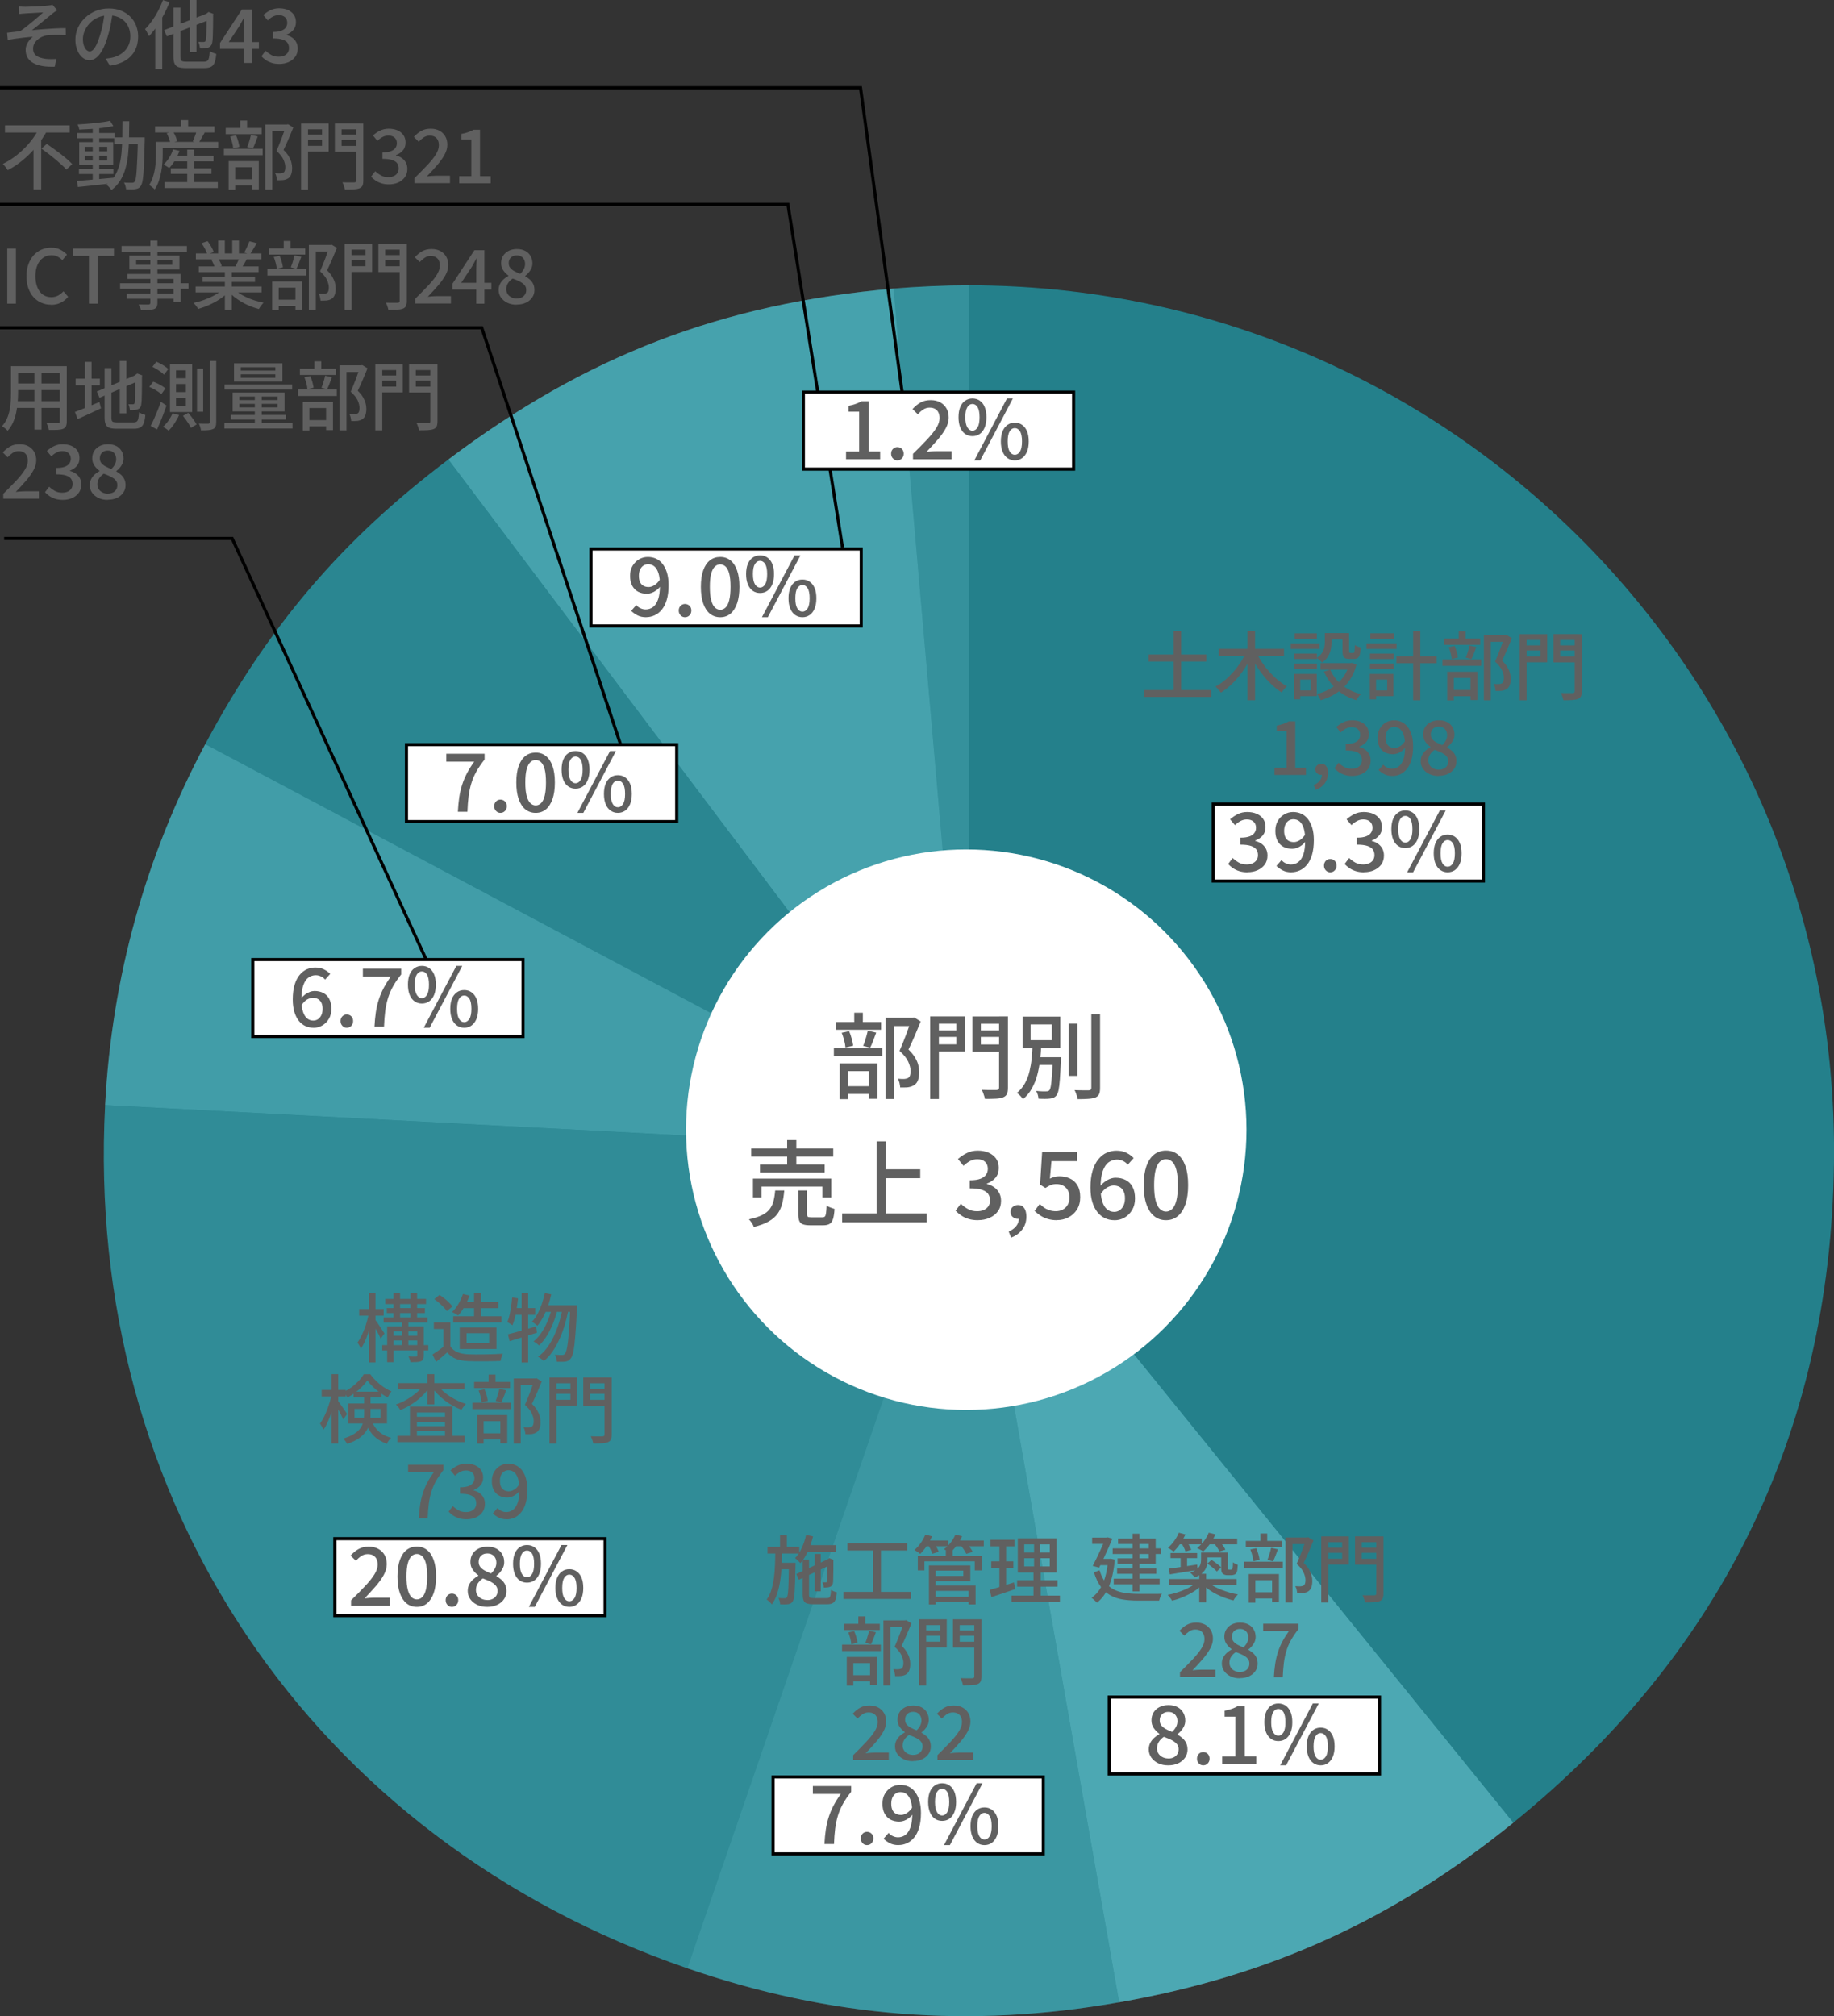 <?xml version="1.0" encoding="UTF-8"?>
<svg id="_レイヤー_2" data-name="レイヤー 2" xmlns="http://www.w3.org/2000/svg" viewBox="0 0 381.53 419.41">
  <rect x="0" y="0" width="381.53" height="419.41" fill="#333333" stroke="none"/>
  <defs>
    <style>
      .cls-1 {
        fill: #202020;
      }

      .cls-1, .cls-2, .cls-3, .cls-4, .cls-5, .cls-6, .cls-7, .cls-8, .cls-9, .cls-10, .cls-11 {
        stroke-width: 0px;
      }

      .cls-2 {
        fill: #606060;
      }

      .cls-3 {
        fill: #000;
      }

      .cls-4 {
        fill: rgba(41, 207, 228, .55);
      }

      .cls-5 {
        fill: #9f9f9f;
      }

      .cls-6 {
        fill: #dfdfdf;
      }

      .cls-7 {
        fill: #bfbfbf;
      }

      .cls-12 {
        opacity: .4;
      }

      .cls-13 {
        fill: none;
        stroke: #000;
        stroke-miterlimit: 10;
        stroke-width: .65px;
      }

      .cls-8 {
        fill: #404040;
      }

      .cls-9 {
        fill: gray;
      }

      .cls-10 {
        fill: #606060;
      }

      .cls-11 {
        fill: #fff;
      }
    </style>
  </defs>
  <g id="_レイヤー_1-2" data-name="レイヤー 1">
    <g>
      <g>
        <path class="cls-10" d="M2.3,76.17h1.46v5.61c0,.6-.03,1.25-.09,1.94-.06.69-.16,1.4-.3,2.11-.15.71-.36,1.39-.65,2.04-.29.65-.67,1.23-1.14,1.75-.07-.1-.18-.22-.32-.34-.14-.12-.29-.24-.44-.36-.15-.11-.28-.2-.4-.26.44-.49.78-1.01,1.03-1.58.25-.56.43-1.15.55-1.76.12-.61.2-1.21.23-1.82.04-.61.05-1.18.05-1.73v-5.6ZM3.08,83.46h9.95v1.4H3.08v-1.4ZM3.14,76.17h9.84v1.4H3.14v-1.4ZM3.14,79.78h9.84v1.37H3.14v-1.37ZM7.15,76.71h1.48v12.66h-1.48v-12.66ZM12.43,76.17h1.46v11.51c0,.42-.06.75-.17.99-.11.23-.31.41-.59.54-.28.11-.66.18-1.14.21-.48.03-1.08.03-1.82.02-.02-.19-.08-.42-.18-.7-.1-.28-.2-.52-.3-.72.33.02.66.03.98.04.32,0,.6,0,.85,0,.24,0,.41,0,.51,0,.16,0,.26-.03.32-.09.06-.06.09-.16.09-.3v-11.49Z"/>
        <path class="cls-10" d="M15.59,85.7c.41-.16.9-.34,1.45-.57.55-.22,1.15-.46,1.77-.72.63-.26,1.25-.52,1.87-.78l.33,1.31c-.83.39-1.67.79-2.52,1.18-.85.39-1.63.75-2.33,1.06l-.58-1.48ZM15.74,78.78h5.04v1.38h-5.04v-1.38ZM17.67,75.28h1.38v10.2h-1.38v-10.2ZM20.15,81.44l8.24-3.48.54,1.24-8.23,3.55-.56-1.31ZM21.76,76.57h1.42v10.26c0,.29.03.51.08.66.05.15.16.25.33.3s.42.08.75.08h3.44c.29,0,.51-.06.66-.17.15-.11.26-.32.33-.62.07-.3.12-.74.16-1.31.17.11.38.22.63.33.25.1.48.18.68.22-.06.73-.17,1.3-.33,1.71-.16.41-.39.71-.71.89-.32.18-.76.27-1.33.27h-3.62c-.63,0-1.13-.07-1.5-.2-.37-.13-.62-.38-.77-.72-.15-.35-.22-.83-.22-1.45v-10.25ZM24.92,75.1h1.38v10.89h-1.38v-10.89ZM28.11,78.13h-.12l.3-.23.26-.2,1.04.39-.06.25c0,.74,0,1.42,0,2.04,0,.63-.01,1.19-.02,1.68-.01.49-.02.91-.04,1.24s-.04.58-.07.74c-.03.33-.12.59-.26.76-.14.18-.33.3-.57.37-.21.08-.46.13-.75.15-.29.02-.55.02-.78.02-.02-.2-.06-.42-.12-.66-.06-.24-.13-.44-.2-.6.16.01.33.02.51.02h.39c.11,0,.2-.02.27-.07.07-.05.12-.15.15-.3.02-.09.04-.29.05-.58.01-.29.02-.67.02-1.14,0-.47,0-1.03,0-1.69v-2.19Z"/>
        <path class="cls-10" d="M31.06,80.49l.82-1.09c.3.11.61.25.93.4.32.16.62.32.91.5.29.18.52.35.69.51l-.84,1.18c-.18-.16-.4-.33-.68-.51-.28-.19-.58-.37-.9-.54-.32-.18-.63-.33-.93-.45ZM31.35,88.58c.22-.4.45-.88.69-1.43.24-.55.49-1.13.74-1.75.25-.62.48-1.22.68-1.81l1.18.78c-.19.54-.39,1.1-.61,1.68-.22.58-.44,1.15-.68,1.71-.23.56-.46,1.09-.68,1.59l-1.34-.76ZM31.71,76.31l.82-1.06c.29.12.59.27.91.44.32.17.61.35.89.54.28.19.51.37.68.54l-.89,1.18c-.16-.18-.37-.37-.65-.57-.27-.2-.57-.4-.88-.59s-.61-.36-.9-.49ZM35.91,85.97l1.35.37c-.26.59-.59,1.18-.98,1.77-.39.59-.79,1.08-1.2,1.48-.08-.08-.2-.17-.34-.27-.15-.1-.29-.2-.44-.3-.15-.1-.27-.17-.39-.23.4-.35.78-.78,1.14-1.29.35-.51.64-1.02.86-1.54ZM35.36,75.75h4.62v9.97h-4.62v-9.97ZM36.62,77.04v1.65h2.05v-1.65h-2.05ZM36.62,79.89v1.68h2.05v-1.68h-2.05ZM36.62,82.76v1.68h2.05v-1.68h-2.05ZM38.07,86.5l1.1-.62c.21.25.42.52.65.81.22.29.43.58.62.86.19.28.34.53.46.75l-1.17.71c-.1-.23-.25-.49-.44-.78-.19-.29-.39-.59-.6-.89-.21-.3-.42-.58-.63-.84ZM40.99,76.7h1.28v8.96h-1.28v-8.96ZM43.64,75.1h1.34v12.69c0,.42-.05.73-.14.95-.09.22-.26.39-.51.51-.24.11-.56.19-.96.23-.4.04-.92.05-1.56.05-.02-.2-.07-.43-.16-.7-.08-.27-.18-.51-.28-.71.44,0,.83.02,1.19.02.36,0,.6,0,.72,0,.13,0,.23-.02.28-.07.05-.05.08-.13.08-.26v-12.71Z"/>
        <path class="cls-10" d="M46.68,88.05h14.17v1.1h-14.17v-1.1ZM46.72,79.98h14.06v1.07h-14.06v-1.07ZM48.02,86.31h11.49v.98h-11.49v-.98ZM48.4,81.66h10.79v3.93h-10.79v-3.93ZM48.68,75.58h10.08v3.81h-10.08v-3.81ZM49.79,82.5v.73h7.95v-.73h-7.95ZM49.79,84.02v.73h7.95v-.73h-7.95ZM50.1,76.39v.71h7.18v-.71h-7.18ZM50.1,77.87v.73h7.18v-.73h-7.18ZM53.01,81.94h1.43v6.69h-1.43v-6.69Z"/>
        <path class="cls-10" d="M62.01,81.04h8.06v1.34h-8.06v-1.34ZM62.39,76.71h7.48v1.29h-7.48v-1.29ZM62.99,83.6h6.28v5.88h-1.43v-4.6h-3.48v4.67h-1.37v-5.94ZM63.32,78.5l1.23-.26c.17.37.31.79.44,1.24.12.45.21.84.25,1.17l-1.29.3c-.02-.33-.09-.73-.21-1.18-.12-.46-.26-.88-.41-1.26ZM63.51,87.4h4.99v1.29h-4.99v-1.29ZM65.4,75.17h1.43v2.35h-1.43v-2.35ZM67.66,78.16l1.4.31c-.17.45-.33.89-.51,1.34-.17.45-.34.84-.51,1.16l-1.17-.3c.1-.23.2-.49.3-.79.09-.3.18-.6.27-.91.09-.31.16-.58.21-.82ZM70.63,76h4.62v1.38h-3.17v12.15h-1.45v-13.53ZM74.86,76h.28l.23-.05,1.09.67c-.3.75-.63,1.54-.99,2.38-.36.84-.71,1.6-1.05,2.29.49.48.86.93,1.11,1.37.25.44.43.85.53,1.24s.15.77.15,1.13c0,.52-.06.96-.19,1.32-.12.36-.33.64-.62.84-.28.19-.63.31-1.04.37-.19.02-.39.03-.62.03h-.68c-.01-.21-.05-.45-.11-.73-.06-.28-.16-.52-.28-.73.22.02.42.03.6.04.18,0,.34,0,.47,0,.12-.01.24-.03.34-.05.1-.03.2-.06.3-.1.16-.1.26-.25.32-.45.06-.2.09-.44.09-.72,0-.46-.13-.97-.38-1.54-.25-.57-.74-1.18-1.45-1.82.18-.39.35-.82.54-1.28.18-.46.36-.91.54-1.37.18-.46.33-.89.47-1.3.14-.41.26-.76.37-1.05v-.5Z"/>
        <path class="cls-10" d="M78.07,75.78h1.45v13.75h-1.45v-13.75ZM78.77,78.11h4.14v1.07h-4.14v-1.07ZM78.89,75.78h4.91v5.85h-4.91v-1.2h3.53v-3.44h-3.53v-1.21ZM90.31,75.78v1.21h-3.81v3.45h3.81v1.21h-5.21v-5.88h5.21ZM85.94,78.11h4.2v1.07h-4.2v-1.07ZM89.53,75.78h1.48v11.87c0,.46-.06.81-.17,1.05-.11.24-.32.43-.62.55-.3.12-.7.2-1.2.23-.5.03-1.11.04-1.84.04-.02-.13-.06-.29-.12-.47-.06-.18-.12-.37-.19-.56-.07-.19-.15-.35-.22-.47.34.01.68.02,1.02.02.34,0,.64,0,.89,0h.54c.16-.01.26-.04.33-.1.06-.06.09-.16.09-.3v-11.85Z"/>
        <path class="cls-10" d="M.68,103.77v-1.04c1.07-1.05,1.98-1.98,2.74-2.79.76-.81,1.35-1.55,1.75-2.21s.61-1.28.61-1.86c0-.42-.07-.77-.21-1.07s-.35-.53-.64-.7c-.29-.17-.65-.25-1.08-.25s-.86.13-1.23.38-.72.55-1.03.89l-1.01-1c.49-.54,1-.96,1.55-1.26.54-.3,1.19-.45,1.95-.45.69,0,1.3.14,1.82.42.52.28.92.67,1.21,1.17.29.5.43,1.09.43,1.76s-.19,1.36-.57,2.05c-.38.69-.89,1.42-1.53,2.16-.64.75-1.36,1.54-2.16,2.36.3-.03.62-.06.96-.09.34-.03.65-.04.93-.04h2.92v1.54H.68Z"/>
        <path class="cls-10" d="M13.09,103.99c-.6,0-1.13-.07-1.59-.22-.46-.15-.87-.34-1.22-.58-.35-.24-.66-.51-.92-.79l.87-1.15c.34.33.73.62,1.17.87.44.25.95.37,1.54.37.44,0,.81-.07,1.14-.22.32-.14.57-.35.75-.62.18-.27.27-.59.27-.96,0-.42-.1-.77-.3-1.07-.2-.3-.55-.53-1.04-.69-.49-.17-1.17-.25-2.03-.25v-1.34c.76,0,1.35-.09,1.78-.26.43-.17.74-.4.93-.68.19-.28.29-.6.29-.96,0-.5-.16-.89-.47-1.17s-.74-.43-1.29-.43c-.44,0-.84.1-1.22.3-.38.2-.73.46-1.07.79l-.93-1.12c.46-.4.95-.74,1.49-1,.54-.26,1.14-.4,1.79-.4s1.29.11,1.82.34c.53.23.94.56,1.24.99.3.43.45.95.45,1.56,0,.64-.18,1.18-.54,1.61-.36.43-.84.76-1.44.99v.08c.44.1.83.28,1.19.53.36.25.64.56.85.94.21.38.31.82.31,1.33,0,.67-.17,1.25-.52,1.73-.35.48-.81.84-1.39,1.1-.58.25-1.22.38-1.91.38Z"/>
        <path class="cls-10" d="M22.4,103.99c-.72,0-1.35-.13-1.91-.4s-1-.63-1.33-1.09c-.33-.46-.49-.99-.49-1.58,0-.48.1-.9.3-1.27.2-.37.45-.69.76-.97.31-.28.64-.51.98-.68v-.06c-.41-.3-.77-.66-1.07-1.09-.3-.42-.45-.93-.45-1.51s.14-1.11.43-1.55c.29-.44.67-.78,1.17-1.02.49-.24,1.05-.36,1.69-.36.66,0,1.23.13,1.71.38.48.25.85.6,1.11,1.05.26.45.4.96.4,1.55,0,.38-.08.74-.23,1.07-.16.33-.35.63-.58.89-.23.26-.46.48-.7.65v.06c.34.2.66.43.96.68.3.26.53.57.71.93.18.36.26.79.26,1.28,0,.56-.15,1.07-.46,1.52-.31.46-.74.82-1.29,1.09-.55.27-1.21.4-1.95.4ZM22.45,102.69c.38,0,.72-.07,1.02-.22.3-.14.53-.35.69-.61.17-.26.25-.58.25-.94,0-.32-.07-.6-.22-.83-.15-.23-.35-.44-.61-.61-.26-.18-.56-.34-.89-.49-.34-.15-.7-.3-1.1-.44-.39.26-.72.58-.96.95-.25.37-.37.79-.37,1.26,0,.38.1.72.29,1.01.19.29.45.52.79.68.33.17.7.25,1.12.25ZM23.16,97.57c.33-.31.58-.64.75-.98.17-.34.26-.7.26-1.07,0-.34-.07-.65-.2-.92-.13-.27-.33-.48-.6-.64-.26-.16-.58-.23-.96-.23-.47,0-.86.14-1.17.43-.31.29-.47.68-.47,1.19,0,.4.11.74.33,1,.22.26.51.49.87.68.36.19.75.37,1.17.54Z"/>
      </g>
      <g>
        <path class="cls-10" d="M1.51,63.17v-11.46h1.8v11.46h-1.8Z"/>
        <path class="cls-10" d="M10.62,63.39c-.72,0-1.38-.13-2-.4-.62-.26-1.16-.65-1.63-1.16-.47-.51-.83-1.13-1.09-1.86-.26-.73-.39-1.57-.39-2.51s.13-1.77.4-2.5c.27-.74.64-1.36,1.1-1.87.47-.51,1.02-.9,1.65-1.17.63-.27,1.31-.4,2.04-.4s1.33.15,1.88.44c.55.29,1,.63,1.35,1.01l-.96,1.15c-.3-.3-.64-.55-1-.74-.37-.19-.78-.29-1.24-.29-.66,0-1.25.18-1.75.53-.5.35-.9.85-1.18,1.49-.29.64-.43,1.42-.43,2.32s.13,1.68.4,2.34c.27.66.65,1.16,1.15,1.52s1.08.53,1.76.53c.52,0,.98-.11,1.39-.33.41-.22.79-.52,1.13-.89l.98,1.15c-.47.54-.99.95-1.58,1.24-.59.29-1.25.43-2,.43Z"/>
        <path class="cls-10" d="M18.51,63.17v-9.94h-3.34v-1.52h8.54v1.52h-3.36v9.94h-1.84Z"/>
        <path class="cls-10" d="M24.98,58.93h14.23v1.15h-14.23v-1.15ZM25.29,51.18h13.59v1.18h-13.59v-1.18ZM26.37,61.06h10.51v1.09h-10.51v-1.09ZM26.49,57h11.09v5.83h-1.48v-4.81h-9.61v-1.03ZM26.91,53.17h10.42v2.89h-10.42v-2.89ZM28.32,54.14v.95h7.51v-.95h-7.51ZM31.26,50.05h1.49v12.92c0,.39-.06.69-.17.89-.11.2-.31.35-.58.45-.27.09-.62.15-1.04.18-.43.03-.97.04-1.63.04-.03-.18-.1-.38-.19-.61-.1-.23-.2-.42-.3-.59.29.01.58.02.86.02s.53,0,.75,0c.22,0,.37,0,.45,0,.15-.01.24-.04.3-.09.05-.05.08-.15.08-.3v-12.91Z"/>
        <path class="cls-10" d="M46.41,60.13l1.18.54c-.49.53-1.08,1.03-1.77,1.49-.69.47-1.44.88-2.24,1.24-.8.36-1.59.65-2.36.86-.07-.13-.16-.28-.27-.43-.11-.15-.22-.3-.34-.44-.12-.15-.24-.27-.35-.37.78-.17,1.56-.39,2.33-.68.78-.29,1.5-.62,2.18-1,.67-.38,1.22-.78,1.65-1.21ZM40.69,59.61h13.73v1.23h-13.73v-1.23ZM40.75,52.72h13.62v1.23h-13.62v-1.23ZM41.37,55.43h12.43v1.18h-12.43v-1.18ZM41.93,50.59l1.26-.43c.26.34.51.73.75,1.15.24.42.41.8.53,1.12l-1.34.48c-.09-.31-.25-.68-.48-1.12-.23-.44-.47-.83-.72-1.2ZM42.15,57.56h10.9v1.09h-10.9v-1.09ZM43.94,54.01l1.42-.25c.17.24.32.51.47.81.15.3.25.56.31.78l-1.48.28c-.05-.22-.15-.48-.28-.79-.13-.31-.28-.58-.44-.83ZM45.39,50.03h1.38v3.27h-1.38v-3.27ZM46.78,56h1.45v8.48h-1.45v-8.48ZM48.6,60.1c.33.32.73.63,1.19.93.46.3.97.58,1.52.83.55.25,1.12.47,1.72.66.6.19,1.19.34,1.8.45-.1.1-.22.23-.35.39-.13.16-.25.32-.36.48-.11.17-.2.32-.27.45-.61-.17-1.22-.37-1.82-.61-.6-.24-1.18-.53-1.73-.85-.55-.32-1.07-.67-1.56-1.05-.48-.38-.9-.79-1.27-1.22l1.14-.47ZM48.31,50.03h1.4v3.19h-1.4v-3.19ZM49.83,53.5l1.54.37c-.2.36-.39.71-.59,1.05-.2.34-.38.62-.56.86l-1.23-.36c.15-.28.3-.6.46-.96.16-.36.29-.68.38-.96ZM51.9,50.2l1.52.39c-.24.42-.48.83-.74,1.24-.25.42-.48.77-.69,1.07l-1.2-.37c.13-.22.27-.46.4-.74.13-.27.26-.55.39-.83.12-.28.23-.53.31-.76Z"/>
        <path class="cls-10" d="M55.63,55.99h8.06v1.34h-8.06v-1.34ZM56.01,51.67h7.48v1.29h-7.48v-1.29ZM56.61,58.56h6.28v5.88h-1.43v-4.6h-3.48v4.67h-1.37v-5.94ZM56.94,53.46l1.23-.26c.17.37.31.79.44,1.24.12.45.21.84.25,1.17l-1.29.3c-.02-.33-.09-.73-.21-1.18-.12-.46-.26-.88-.41-1.26ZM57.13,62.35h4.99v1.29h-4.99v-1.29ZM59.02,50.13h1.43v2.35h-1.43v-2.35ZM61.28,53.11l1.4.31c-.17.45-.33.89-.51,1.34-.17.45-.34.84-.51,1.16l-1.17-.3c.1-.23.2-.49.3-.79.09-.3.18-.6.27-.91.09-.31.16-.58.21-.82ZM64.25,50.95h4.62v1.38h-3.17v12.15h-1.45v-13.53ZM68.48,50.95h.28l.23-.05,1.09.67c-.3.75-.63,1.54-.99,2.38-.36.84-.71,1.6-1.05,2.29.49.48.86.93,1.11,1.37.25.44.43.85.53,1.24s.15.77.15,1.13c0,.52-.06.96-.19,1.32-.12.36-.33.64-.62.84-.28.19-.63.31-1.04.37-.19.02-.39.03-.62.03h-.68c-.01-.21-.05-.45-.11-.73-.06-.28-.16-.52-.28-.73.22.02.42.03.6.04.18,0,.34,0,.47,0,.12-.01.24-.03.34-.05.1-.03.2-.06.3-.1.16-.1.26-.25.32-.45.06-.2.09-.44.09-.72,0-.46-.13-.97-.38-1.54-.25-.57-.74-1.18-1.45-1.82.18-.39.35-.82.54-1.28.18-.46.36-.91.54-1.37.18-.46.33-.89.47-1.3.14-.41.26-.76.37-1.05v-.5Z"/>
        <path class="cls-10" d="M71.69,50.73h1.45v13.75h-1.45v-13.75ZM72.39,53.07h4.14v1.07h-4.14v-1.07ZM72.51,50.73h4.91v5.85h-4.91v-1.2h3.53v-3.44h-3.53v-1.21ZM83.93,50.73v1.21h-3.81v3.45h3.81v1.21h-5.21v-5.88h5.21ZM79.56,53.07h4.2v1.07h-4.2v-1.07ZM83.15,50.73h1.48v11.87c0,.46-.06.81-.17,1.05-.11.24-.32.43-.62.55-.3.12-.7.2-1.2.23-.5.03-1.11.04-1.84.04-.02-.13-.06-.29-.12-.47-.06-.18-.12-.37-.19-.56-.07-.19-.15-.35-.22-.47.34.01.68.02,1.02.02.34,0,.64,0,.89,0h.54c.16-.01.26-.04.33-.1.06-.06.09-.16.09-.3v-11.85Z"/>
        <path class="cls-10" d="M86.4,63.17v-1.04c1.07-1.05,1.98-1.98,2.74-2.79.76-.81,1.35-1.55,1.75-2.21s.61-1.28.61-1.86c0-.42-.07-.77-.21-1.07s-.35-.53-.64-.7c-.29-.17-.65-.25-1.08-.25s-.86.13-1.23.38-.72.55-1.03.89l-1.01-1c.49-.54,1-.96,1.55-1.26.54-.3,1.19-.45,1.95-.45.69,0,1.3.14,1.82.42.52.28.92.67,1.21,1.17.29.5.43,1.09.43,1.76s-.19,1.36-.57,2.05c-.38.69-.89,1.42-1.53,2.16-.64.75-1.36,1.54-2.16,2.36.3-.03.62-.06.96-.09.34-.03.65-.04.93-.04h2.92v1.54h-7.4Z"/>
        <path class="cls-10" d="M99.08,63.17v-7.15c0-.31.01-.69.03-1.13.02-.44.04-.81.05-1.11h-.06c-.15.27-.29.54-.44.82-.15.28-.31.56-.47.85l-2.24,3.39h6.27v1.4h-8.09v-1.21l4.56-6.98h2.08v11.13h-1.68Z"/>
        <path class="cls-10" d="M107.46,63.39c-.72,0-1.35-.13-1.91-.4s-1-.63-1.33-1.09c-.33-.46-.49-.99-.49-1.58,0-.48.1-.9.3-1.27.2-.37.45-.69.76-.97.31-.28.64-.51.98-.68v-.06c-.41-.3-.77-.66-1.07-1.09-.3-.42-.45-.93-.45-1.51s.14-1.11.43-1.55c.29-.44.67-.78,1.17-1.02.49-.24,1.05-.36,1.69-.36.66,0,1.23.13,1.71.38.48.25.85.6,1.11,1.05.26.45.4.96.4,1.55,0,.38-.08.74-.23,1.07-.16.33-.35.63-.58.89-.23.26-.46.48-.7.65v.06c.34.2.66.43.96.68.3.26.53.57.71.93.18.36.26.79.26,1.28,0,.56-.15,1.07-.46,1.52-.31.46-.74.82-1.29,1.09-.55.27-1.21.4-1.95.4ZM107.51,62.09c.38,0,.72-.07,1.02-.22.3-.14.53-.35.69-.61.17-.26.25-.58.25-.94,0-.32-.07-.6-.22-.83-.15-.23-.35-.44-.61-.61-.26-.18-.56-.34-.89-.49-.34-.15-.7-.3-1.1-.44-.39.26-.72.58-.96.95-.25.37-.37.79-.37,1.26,0,.38.1.72.29,1.01.19.29.45.52.79.68.33.17.7.25,1.12.25ZM108.22,56.97c.33-.31.58-.64.75-.98.17-.34.26-.7.26-1.07,0-.34-.07-.65-.2-.92-.13-.27-.33-.48-.6-.64-.26-.16-.58-.23-.96-.23-.47,0-.86.14-1.17.43-.31.29-.47.68-.47,1.19,0,.4.11.74.33,1,.22.26.51.49.87.68.36.19.75.37,1.17.54Z"/>
      </g>
      <g>
        <path class="cls-10" d="M8.18,26.6l1.62.59c-.58,1.07-1.28,2.11-2.11,3.14-.82,1.03-1.75,1.97-2.77,2.84-1.02.87-2.12,1.61-3.3,2.23-.07-.12-.17-.27-.3-.43-.12-.16-.25-.32-.37-.48-.12-.16-.24-.29-.35-.4.85-.41,1.65-.9,2.41-1.46.76-.56,1.46-1.17,2.12-1.83.66-.66,1.24-1.34,1.76-2.06.51-.71.94-1.43,1.28-2.15ZM1.04,26.08h13.47v1.49H1.04v-1.49ZM6.97,29.99l1.6-1.59v11h-1.6v-9.41ZM8.62,30.9l1.12-.95c.45.3.91.63,1.41.98.49.35.98.72,1.47,1.1.49.38.94.75,1.36,1.11.42.36.77.69,1.05,1l-1.23,1.14c-.26-.31-.59-.65-1-1.02s-.84-.75-1.31-1.14c-.47-.39-.95-.78-1.45-1.16-.49-.38-.97-.73-1.42-1.05Z"/>
        <path class="cls-10" d="M16.01,37.65c.63-.06,1.37-.13,2.2-.19.83-.07,1.72-.14,2.65-.23.93-.09,1.86-.17,2.78-.26l.02,1.12c-.88.1-1.77.21-2.67.3-.9.1-1.75.19-2.57.28-.82.09-1.56.16-2.22.23l-.19-1.24ZM16.04,27.66h7.78v1.1h-7.78v-1.1ZM22.9,25.13l.68,1.1c-.63.13-1.35.25-2.15.36-.8.1-1.63.18-2.49.24-.86.06-1.67.1-2.45.13-.02-.16-.06-.34-.13-.54-.07-.21-.14-.38-.21-.53.58-.03,1.18-.07,1.8-.12.62-.05,1.23-.11,1.83-.17.6-.06,1.17-.13,1.7-.21.53-.08,1.01-.16,1.42-.26ZM16.43,35.11h7.17v1.09h-7.17v-1.09ZM16.48,29.57h7.08v4.74h-7.08v-4.74ZM17.67,30.54v.95h4.63v-.95h-4.63ZM17.67,32.41v.95h4.63v-.95h-4.63ZM19.29,26.39h1.35v11.32h-1.35v-11.32ZM25.47,25.22h1.42c-.01,1.28-.03,2.5-.05,3.67-.03,1.17-.09,2.28-.2,3.32-.11,1.04-.3,2.01-.56,2.92-.26.9-.63,1.72-1.09,2.46-.46.74-1.06,1.38-1.8,1.94-.07-.11-.17-.24-.29-.38-.12-.14-.25-.27-.38-.4-.13-.12-.26-.22-.39-.3.69-.51,1.25-1.1,1.68-1.76.42-.67.75-1.42.99-2.24s.39-1.72.48-2.69c.09-.97.14-2,.16-3.09.02-1.09.03-2.24.03-3.45ZM23.76,28.58h5.51v1.37h-5.51v-1.37ZM28.69,28.58h1.42c0,.19,0,.33,0,.44,0,.1,0,.19,0,.26-.04,1.62-.08,2.99-.12,4.11-.04,1.12-.09,2.04-.15,2.76-.06.72-.13,1.27-.22,1.66-.09.39-.19.68-.32.86-.16.23-.32.39-.51.48-.18.09-.39.16-.63.19-.23.04-.51.06-.86.06s-.69-.01-1.06-.03c-.02-.2-.07-.43-.15-.7s-.17-.5-.29-.7c.36.03.69.05,1,.05.3,0,.53,0,.68,0,.12,0,.23-.01.31-.05.08-.03.16-.1.23-.2.09-.11.17-.35.24-.72.07-.36.12-.89.17-1.58.05-.69.09-1.57.14-2.65.05-1.08.09-2.39.12-3.93v-.33Z"/>
        <path class="cls-10" d="M32.43,29.51h1.42v2.49c0,.53-.02,1.11-.06,1.75-.04.64-.12,1.29-.24,1.96-.12.67-.29,1.32-.51,1.96-.22.64-.51,1.22-.86,1.73-.07-.08-.18-.19-.33-.31-.15-.12-.29-.24-.44-.36-.15-.11-.27-.2-.37-.25.31-.49.56-1.01.75-1.57.19-.56.33-1.13.43-1.71.09-.58.15-1.15.18-1.7.03-.55.04-1.06.04-1.52v-2.47ZM32.26,26.28h12.35v1.28h-12.35v-1.28ZM33.24,29.51h12.16v1.29h-12.16v-1.29ZM36.02,31.08l1.32.31c-.25.68-.56,1.34-.94,1.97-.38.63-.78,1.16-1.21,1.61-.08-.07-.19-.16-.33-.25-.14-.09-.29-.18-.44-.27-.15-.09-.28-.16-.4-.21.42-.38.81-.86,1.17-1.42.35-.57.63-1.14.82-1.73ZM34.24,37.88h11.07v1.24h-11.07v-1.24ZM34.67,27.71l1.32-.36c.2.31.38.66.54,1.03.16.38.27.7.32.97l-1.43.39c-.04-.27-.13-.6-.27-.98s-.3-.74-.47-1.06ZM35.53,35.02h8.46v1.15h-8.46v-1.15ZM35.81,32.42h8.6v1.15h-8.6v-1.15ZM37.66,24.99h1.48v2.05h-1.48v-2.05ZM38.95,31.13h1.45v7.51h-1.45v-7.51ZM40.91,27.23l1.66.37c-.22.39-.44.78-.66,1.17-.22.38-.42.72-.6,1l-1.21-.37c.1-.21.2-.44.3-.69.1-.25.19-.51.29-.77.09-.26.17-.49.22-.7Z"/>
        <path class="cls-10" d="M46.58,30.94h8.06v1.34h-8.06v-1.34ZM46.95,26.62h7.48v1.29h-7.48v-1.29ZM47.56,33.51h6.28v5.88h-1.43v-4.6h-3.48v4.67h-1.37v-5.94ZM47.88,28.41l1.23-.26c.17.37.31.79.44,1.24.12.45.21.84.25,1.17l-1.29.3c-.02-.33-.09-.73-.21-1.18-.12-.46-.26-.88-.41-1.26ZM48.07,37.3h4.99v1.29h-4.99v-1.29ZM49.97,25.08h1.43v2.35h-1.43v-2.35ZM52.22,28.07l1.4.31c-.17.45-.33.89-.51,1.34-.17.45-.34.84-.51,1.16l-1.17-.3c.1-.23.2-.49.3-.79.09-.3.18-.6.27-.91.09-.31.16-.58.21-.82ZM55.19,25.9h4.62v1.38h-3.17v12.15h-1.45v-13.53ZM59.42,25.9h.28l.23-.05,1.09.67c-.3.75-.63,1.54-.99,2.38-.36.84-.71,1.6-1.05,2.29.49.48.86.93,1.11,1.37.25.44.43.85.53,1.24s.15.77.15,1.13c0,.52-.06.96-.19,1.32-.12.36-.33.64-.62.84-.28.19-.63.31-1.04.37-.19.02-.39.03-.62.03h-.68c-.01-.21-.05-.45-.11-.73-.06-.28-.16-.52-.28-.73.22.02.42.03.6.04.18,0,.34,0,.47,0,.12-.01.24-.03.34-.05.1-.03.2-.06.3-.1.16-.1.26-.25.32-.45.06-.2.09-.44.09-.72,0-.46-.13-.97-.38-1.54-.25-.57-.74-1.18-1.45-1.82.18-.39.35-.82.54-1.28.18-.46.36-.91.54-1.37.18-.46.33-.89.47-1.3.14-.41.26-.76.37-1.05v-.5Z"/>
        <path class="cls-10" d="M62.63,25.69h1.45v13.75h-1.45v-13.75ZM63.33,28.02h4.14v1.07h-4.14v-1.07ZM63.46,25.69h4.91v5.85h-4.91v-1.2h3.53v-3.44h-3.53v-1.21ZM74.87,25.69v1.21h-3.81v3.45h3.81v1.21h-5.21v-5.88h5.21ZM70.5,28.02h4.2v1.07h-4.2v-1.07ZM74.1,25.69h1.48v11.87c0,.46-.06.81-.17,1.05-.11.24-.32.43-.62.55-.3.12-.7.2-1.2.23-.5.03-1.11.04-1.84.04-.02-.13-.06-.29-.12-.47-.06-.18-.12-.37-.19-.56-.07-.19-.15-.35-.22-.47.34.01.68.02,1.02.02.34,0,.64,0,.89,0h.54c.16-.01.26-.04.33-.1.06-.06.09-.16.09-.3v-11.85Z"/>
        <path class="cls-10" d="M80.92,38.35c-.6,0-1.13-.07-1.59-.22-.46-.15-.87-.34-1.22-.58-.35-.24-.66-.51-.92-.79l.87-1.15c.34.33.73.62,1.17.87.44.25.95.37,1.54.37.44,0,.81-.07,1.14-.22.32-.14.57-.35.75-.62.18-.27.27-.59.27-.96,0-.42-.1-.77-.3-1.07-.2-.3-.55-.53-1.04-.69-.49-.17-1.17-.25-2.03-.25v-1.34c.76,0,1.35-.09,1.78-.26.43-.17.74-.4.93-.68.19-.28.29-.6.29-.96,0-.5-.16-.89-.47-1.17s-.74-.43-1.29-.43c-.44,0-.84.1-1.22.3-.38.2-.73.46-1.07.79l-.93-1.12c.46-.4.95-.74,1.49-1,.54-.26,1.14-.4,1.79-.4s1.29.11,1.82.34c.53.23.94.56,1.24.99.3.43.45.95.45,1.56,0,.64-.18,1.18-.54,1.61-.36.43-.84.76-1.44.99v.08c.44.1.83.28,1.19.53.36.25.64.56.85.94.21.38.31.82.31,1.33,0,.67-.17,1.25-.52,1.73-.35.48-.81.84-1.39,1.1-.58.25-1.22.38-1.91.38Z"/>
        <path class="cls-10" d="M86.2,38.13v-1.04c1.07-1.05,1.98-1.98,2.74-2.79.76-.81,1.35-1.55,1.75-2.21s.61-1.28.61-1.86c0-.42-.07-.77-.21-1.07s-.35-.53-.64-.7c-.29-.17-.65-.25-1.08-.25s-.86.13-1.23.38-.72.55-1.03.89l-1.01-1c.49-.54,1-.96,1.55-1.26.54-.3,1.19-.45,1.95-.45.69,0,1.3.14,1.82.42.52.28.92.67,1.21,1.17.29.5.43,1.09.43,1.76s-.19,1.36-.57,2.05c-.38.69-.89,1.42-1.53,2.16-.64.75-1.36,1.54-2.16,2.36.3-.03.62-.06.96-.09.34-.03.65-.04.93-.04h2.92v1.54h-7.4Z"/>
        <path class="cls-10" d="M95.53,38.13v-1.48h2.52v-7.65h-2.05v-1.14c.54-.1,1.01-.23,1.41-.37.4-.14.76-.31,1.1-.5h1.35v9.66h2.22v1.48h-6.55Z"/>
      </g>
      <g>
        <path class="cls-10" d="M3.95,1.34c.22.02.44.04.65.05.22.01.45.02.7.02.13,0,.35,0,.65-.02.3,0,.63-.02,1.02-.04.38-.02.77-.03,1.17-.05.39-.02.75-.04,1.08-.07.33-.03.58-.05.75-.07.22-.02.41-.05.57-.08.16-.03.29-.06.38-.09l.98,1.14c-.12.08-.29.19-.5.33-.21.13-.37.26-.5.37-.23.19-.48.4-.77.63-.29.23-.58.48-.89.73-.31.25-.61.5-.92.75-.31.25-.6.49-.89.72-.29.23-.55.44-.79.63.75-.08,1.53-.16,2.36-.22.82-.06,1.64-.11,2.43-.16.8-.04,1.54-.06,2.24-.06l.02,1.46c-.76-.04-1.49-.06-2.2-.05-.71,0-1.3.04-1.78.1-.36.05-.71.16-1.05.33-.34.17-.64.37-.91.61-.27.24-.48.52-.64.83-.16.31-.23.64-.23.98,0,.47.11.85.34,1.14.23.29.54.51.93.66s.82.26,1.28.32c.45.05.87.08,1.27.07.4,0,.74-.02,1.02-.04l-.33,1.62c-1.94.07-3.43-.19-4.48-.78-1.05-.59-1.57-1.5-1.57-2.74,0-.39.08-.76.23-1.11.16-.35.35-.66.58-.94s.46-.5.69-.67c-.78.06-1.63.15-2.54.26-.92.11-1.81.24-2.68.39l-.14-1.48c.42-.04.88-.09,1.38-.16.49-.06.94-.11,1.33-.16.39-.26.82-.57,1.27-.93.45-.36.9-.73,1.35-1.1.45-.38.87-.73,1.25-1.06.38-.33.69-.6.93-.82-.12.01-.31.02-.56.03-.25.01-.53.03-.83.05-.31.02-.61.04-.91.05-.3,0-.57.02-.82.04-.24.02-.43.03-.57.04-.2.01-.41.03-.64.05-.23.03-.45.05-.65.07l-.08-1.59Z"/>
        <path class="cls-10" d="M23.46,2.44c-.1.8-.24,1.64-.4,2.53-.16.89-.38,1.76-.65,2.64-.31,1.06-.66,1.95-1.05,2.68-.39.73-.81,1.29-1.27,1.67-.46.38-.94.58-1.45.58s-1-.18-1.45-.54c-.45-.36-.81-.86-1.09-1.51-.28-.65-.42-1.4-.42-2.26s.18-1.7.54-2.47c.36-.78.85-1.47,1.49-2.07.63-.6,1.37-1.07,2.21-1.42.84-.34,1.75-.51,2.72-.51s1.78.15,2.53.45c.75.3,1.39.72,1.93,1.25.53.53.94,1.16,1.22,1.87.28.72.42,1.48.42,2.29,0,1.09-.23,2.06-.68,2.9-.45.85-1.11,1.54-1.98,2.07-.87.53-1.94.89-3.2,1.08l-.92-1.46c.27-.03.52-.06.75-.1.23-.04.44-.08.64-.12.5-.11.97-.29,1.42-.53s.85-.54,1.21-.91c.35-.37.63-.8.83-1.3.2-.5.3-1.06.3-1.68s-.1-1.2-.3-1.73c-.2-.53-.49-1-.87-1.39-.38-.39-.86-.7-1.42-.92s-1.19-.33-1.9-.33c-.85,0-1.61.15-2.27.45-.66.3-1.23.7-1.69,1.19-.46.49-.81,1.02-1.05,1.59-.24.57-.36,1.12-.36,1.65,0,.59.07,1.08.22,1.47.15.39.33.68.54.86.22.19.44.28.67.28s.46-.12.7-.35c.24-.23.48-.6.72-1.11.24-.51.48-1.16.72-1.94.24-.75.44-1.54.6-2.39.16-.84.28-1.67.35-2.48l1.66.03Z"/>
        <path class="cls-10" d="M33.92.02l1.35.42c-.33.87-.73,1.74-1.18,2.6-.46.87-.95,1.68-1.47,2.45-.52.77-1.07,1.45-1.63,2.04-.05-.11-.12-.26-.22-.45-.09-.19-.19-.38-.3-.57-.1-.19-.2-.34-.3-.44.5-.5.98-1.07,1.44-1.71.46-.64.89-1.34,1.28-2.08.39-.75.73-1.5,1.01-2.25ZM32.3,4.14l1.43-1.43.02.02v11.65h-1.45V4.14ZM34.14,6.27l9.32-3.62.56,1.29-9.3,3.62-.58-1.29ZM36.08,1.59h1.45v10.17c0,.3.03.53.09.68s.18.26.37.32c.18.06.45.08.8.08h3.62c.32,0,.56-.06.72-.18.16-.12.28-.34.35-.66.07-.32.13-.78.17-1.38.17.12.38.24.64.35.26.11.49.19.7.24-.06.74-.17,1.32-.33,1.76-.16.43-.41.74-.75.92-.34.18-.81.27-1.41.27h-3.81c-.67,0-1.2-.07-1.58-.2-.38-.13-.65-.38-.8-.74-.16-.36-.23-.85-.23-1.49V1.59ZM39.49,0h1.38v10.82h-1.38V0ZM42.96,2.94h-.14l.3-.23.26-.22,1.01.4-.05.23c0,.92,0,1.76-.02,2.52s-.03,1.39-.05,1.91c-.02.51-.05.88-.09,1.11-.05.37-.16.66-.31.85-.16.19-.36.33-.61.41-.22.08-.48.13-.8.15-.32.02-.6.02-.86,0-.01-.21-.05-.44-.11-.71-.06-.26-.13-.48-.22-.65.2.01.4.02.62.02.22,0,.37,0,.47,0,.11,0,.21-.03.29-.08s.14-.17.18-.34c.04-.16.07-.46.09-.9.02-.45.03-1.05.04-1.8.01-.76.02-1.65.02-2.69Z"/>
        <path class="cls-10" d="M50.72,13.08v-7.15c0-.31.01-.69.03-1.13.02-.44.04-.81.05-1.11h-.06c-.15.27-.29.54-.44.82-.15.28-.31.56-.47.85l-2.24,3.39h6.27v1.4h-8.09v-1.21l4.56-6.98h2.08v11.13h-1.68Z"/>
        <path class="cls-10" d="M58.11,13.3c-.6,0-1.13-.07-1.59-.22-.46-.15-.87-.34-1.22-.58-.35-.24-.66-.51-.92-.79l.87-1.15c.34.33.73.62,1.17.87.44.25.95.37,1.54.37.44,0,.81-.07,1.14-.22.32-.14.57-.35.75-.62.18-.27.27-.59.27-.96,0-.42-.1-.77-.3-1.07-.2-.3-.55-.53-1.04-.69-.49-.17-1.17-.25-2.03-.25v-1.34c.76,0,1.35-.09,1.78-.26.43-.17.74-.4.93-.68.19-.28.29-.6.29-.96,0-.5-.16-.89-.47-1.17s-.74-.43-1.29-.43c-.44,0-.84.1-1.22.3-.38.2-.73.46-1.07.79l-.93-1.12c.46-.4.95-.74,1.49-1,.54-.26,1.14-.4,1.79-.4s1.29.11,1.82.34c.53.23.94.56,1.24.99.3.43.45.95.45,1.56,0,.64-.18,1.18-.54,1.61-.36.43-.84.76-1.44.99v.08c.44.1.83.28,1.19.53.36.25.64.56.85.94.21.38.31.82.31,1.33,0,.67-.17,1.25-.52,1.73-.35.48-.81.84-1.39,1.1-.58.25-1.22.38-1.91.38Z"/>
      </g>
      <g class="cls-12">
        <g>
          <path class="cls-2" d="M201.58,239.31l-15.68-179.27c4.75-.42,10.91-.68,15.68-.68v179.96Z"/>
          <path class="cls-7" d="M201.58,239.31L93.27,95.59c28.65-21.59,56.87-32.43,92.62-35.55l15.68,179.27Z"/>
          <path class="cls-1" d="M201.58,239.31L42.68,154.82c12.97-24.4,28.53-42.61,50.59-59.24l108.3,143.72Z"/>
          <path class="cls-5" d="M201.58,239.31l-179.71-9.42c1.39-26.5,8.36-51.64,20.82-75.07l158.89,84.48Z"/>
          <path class="cls-8" d="M201.58,239.31l-58.59,170.15c-78.09-26.89-125.44-97.09-121.12-179.57l179.71,9.42Z"/>
          <path class="cls-9" d="M201.58,239.31l31.25,177.22c-31.03,5.47-60.05,3.19-89.84-7.07l58.59-170.15Z"/>
          <path class="cls-6" d="M201.58,239.31l113.25,139.85c-24.87,20.14-50.48,31.81-82,37.37l-31.25-177.22Z"/>
          <path class="cls-3" d="M201.58,239.31V59.35c99.39,0,179.96,80.57,179.96,179.96,0,56.85-22.53,104.08-66.71,139.85l-113.25-139.85Z"/>
        </g>
      </g>
      <path class="cls-4" d="M201.58,59.35c-4.77,0-10.93.27-15.68.68-35.74,3.13-63.96,13.96-92.62,35.55-22.07,16.63-37.62,34.84-50.59,59.24-12.46,23.43-19.43,48.57-20.82,75.07-4.32,82.48,43.03,152.68,121.12,179.57,29.79,10.26,58.81,12.54,89.84,7.07,31.52-5.56,57.13-17.23,82-37.37,44.18-35.78,66.71-83,66.71-139.85,0-99.39-80.57-179.96-179.96-179.96Z"/>
      <g>
        <rect class="cls-11" x="252.38" y="167.27" width="56.22" height="16.01"/>
        <path class="cls-3" d="M308.27,167.6v15.36h-55.57v-15.36h55.57M308.92,166.95h-56.87v16.66h56.87v-16.66h0Z"/>
      </g>
      <g>
        <path class="cls-10" d="M259.53,181.46c-.65,0-1.23-.08-1.73-.24-.5-.16-.94-.37-1.32-.63-.38-.26-.71-.55-.99-.85l.94-1.25c.37.36.79.67,1.26.94s1.03.4,1.67.4c.47,0,.88-.08,1.23-.24.35-.16.62-.38.82-.67.2-.29.29-.64.29-1.04,0-.45-.11-.83-.33-1.15s-.6-.57-1.13-.75c-.53-.18-1.27-.27-2.2-.27v-1.45c.82,0,1.46-.09,1.93-.28s.8-.43,1.01-.74c.21-.31.31-.65.31-1.04,0-.54-.17-.96-.51-1.27-.34-.31-.8-.46-1.4-.46-.47,0-.91.11-1.32.33-.41.22-.79.5-1.15.85l-1.01-1.21c.49-.44,1.03-.8,1.62-1.09.58-.29,1.23-.43,1.94-.43s1.4.12,1.97.37,1.02.6,1.35,1.07c.33.47.49,1.03.49,1.69,0,.7-.19,1.28-.58,1.74-.39.47-.91.82-1.56,1.07v.08c.47.11.9.3,1.29.57.39.27.69.61.92,1.02.22.41.34.89.34,1.44,0,.73-.19,1.35-.56,1.87-.38.52-.88.91-1.51,1.19-.63.28-1.32.41-2.07.41Z"/>
        <path class="cls-10" d="M268.66,181.46c-.71,0-1.32-.13-1.83-.4-.51-.26-.94-.58-1.29-.93l1.06-1.21c.22.28.51.51.87.67.35.17.72.25,1.09.25.54,0,1.03-.16,1.48-.47.45-.31.81-.84,1.08-1.58.27-.74.4-1.74.4-3,0-1-.1-1.82-.3-2.47-.2-.65-.49-1.12-.85-1.43-.36-.31-.8-.46-1.31-.46-.36,0-.69.1-.98.29-.29.19-.52.47-.69.83-.17.36-.25.8-.25,1.31s.08.92.23,1.26c.15.35.38.61.69.79.31.18.68.27,1.12.27.36,0,.75-.12,1.17-.37.42-.25.82-.66,1.19-1.23l.08,1.43c-.24.33-.51.61-.83.84-.32.24-.65.42-.99.54-.34.12-.66.18-.98.18-.7,0-1.31-.14-1.83-.41s-.93-.69-1.23-1.24c-.3-.55-.45-1.24-.45-2.07s.17-1.49.51-2.07c.34-.58.79-1.04,1.36-1.37.56-.33,1.17-.49,1.84-.49.6,0,1.15.12,1.68.35.52.24.98.6,1.36,1.09.39.49.69,1.1.92,1.83s.34,1.59.34,2.59c0,1.18-.13,2.19-.38,3.04-.25.85-.6,1.54-1.04,2.07-.44.53-.94.93-1.5,1.18-.56.25-1.14.38-1.74.38Z"/>
        <path class="cls-10" d="M276.73,181.46c-.36,0-.67-.13-.92-.4-.25-.26-.38-.59-.38-.99s.13-.73.38-.99c.25-.25.56-.38.92-.38s.68.13.94.38c.25.25.38.58.38.99s-.13.72-.38.99-.56.4-.94.4Z"/>
        <path class="cls-10" d="M283.76,181.46c-.65,0-1.23-.08-1.73-.24-.5-.16-.94-.37-1.32-.63-.38-.26-.71-.55-.99-.85l.94-1.25c.37.36.79.67,1.26.94s1.03.4,1.67.4c.47,0,.88-.08,1.23-.24.35-.16.62-.38.82-.67.2-.29.29-.64.29-1.04,0-.45-.11-.83-.33-1.15s-.6-.57-1.13-.75c-.53-.18-1.27-.27-2.2-.27v-1.45c.82,0,1.46-.09,1.93-.28.47-.19.8-.43,1.01-.74.21-.31.31-.65.31-1.04,0-.54-.17-.96-.51-1.27-.34-.31-.8-.46-1.4-.46-.47,0-.91.11-1.32.33-.41.22-.79.5-1.15.85l-1.01-1.21c.49-.44,1.03-.8,1.62-1.09.58-.29,1.23-.43,1.94-.43s1.4.12,1.97.37c.57.25,1.02.6,1.35,1.07.33.47.49,1.03.49,1.69,0,.7-.19,1.28-.58,1.74-.39.47-.91.82-1.56,1.07v.08c.47.11.9.3,1.29.57.39.27.69.61.92,1.02.22.41.34.89.34,1.44,0,.73-.19,1.35-.56,1.87-.38.52-.88.91-1.51,1.19-.63.28-1.32.41-2.07.41Z"/>
        <path class="cls-10" d="M292.35,176.42c-.57,0-1.08-.15-1.52-.46-.44-.31-.78-.76-1.02-1.35-.24-.59-.36-1.3-.36-2.13s.12-1.54.36-2.11c.24-.58.58-1.02,1.02-1.32.44-.3.94-.46,1.52-.46s1.1.15,1.53.46c.44.3.78.74,1.02,1.32.24.58.36,1.28.36,2.11s-.12,1.54-.36,2.13c-.24.59-.58,1.04-1.02,1.35-.44.31-.95.46-1.53.46ZM292.35,175.29c.44,0,.79-.23,1.07-.69.28-.46.41-1.17.41-2.12s-.14-1.65-.41-2.09c-.28-.44-.63-.66-1.07-.66s-.78.22-1.06.66c-.28.44-.42,1.13-.42,2.09s.14,1.66.42,2.12c.28.46.63.69,1.06.69ZM292.74,181.46l6.79-12.87h1.23l-6.79,12.87h-1.23ZM301.16,181.46c-.57,0-1.08-.16-1.52-.47-.44-.31-.78-.76-1.02-1.35-.24-.58-.36-1.29-.36-2.12s.12-1.55.36-2.12c.24-.57.58-1.01,1.02-1.32.44-.31.94-.46,1.52-.46s1.08.15,1.52.46c.44.31.78.75,1.02,1.32.24.57.36,1.28.36,2.12s-.12,1.54-.36,2.12c-.24.58-.58,1.03-1.02,1.35-.44.31-.94.47-1.52.47ZM301.16,180.3c.43,0,.78-.22,1.07-.67s.43-1.15.43-2.11-.14-1.67-.43-2.11c-.29-.44-.64-.66-1.07-.66s-.78.22-1.06.66c-.28.44-.42,1.14-.42,2.11s.14,1.66.42,2.11c.28.45.63.67,1.06.67Z"/>
      </g>
      <g>
        <rect class="cls-11" x="160.82" y="369.64" width="56.22" height="16.01"/>
        <path class="cls-3" d="M216.71,369.97v15.36h-55.57v-15.36h55.57M217.36,369.32h-56.87v16.66h56.87v-16.66h0Z"/>
      </g>
      <g>
        <path class="cls-10" d="M171.51,383.6c.06-1.09.15-2.09.29-3.02.14-.92.34-1.79.61-2.61.26-.82.6-1.62,1.01-2.4.41-.78.91-1.58,1.49-2.38h-5.81v-1.65h7.97v1.2c-.71.89-1.28,1.73-1.73,2.54-.44.8-.79,1.62-1.04,2.46-.25.84-.44,1.73-.56,2.68-.12.95-.2,2.01-.24,3.19h-1.99Z"/>
        <path class="cls-10" d="M180.37,383.83c-.36,0-.67-.13-.92-.4-.25-.26-.38-.59-.38-.99s.13-.73.38-.99c.25-.25.56-.38.92-.38s.68.13.94.38c.25.25.38.58.38.99s-.13.72-.38.99c-.25.26-.56.4-.94.4Z"/>
        <path class="cls-10" d="M186.93,383.83c-.71,0-1.32-.13-1.83-.4-.51-.26-.94-.58-1.29-.93l1.06-1.21c.22.28.51.51.87.67.35.17.72.25,1.09.25.54,0,1.03-.16,1.48-.47.45-.31.81-.84,1.08-1.58.27-.74.4-1.74.4-3,0-1-.1-1.82-.3-2.47-.2-.65-.49-1.12-.85-1.43-.37-.31-.8-.46-1.31-.46-.36,0-.69.1-.98.29-.29.19-.52.47-.69.83-.17.36-.25.8-.25,1.31s.08.92.23,1.26c.15.35.38.61.69.79.31.18.68.27,1.12.27.36,0,.75-.12,1.17-.37s.82-.66,1.19-1.23l.08,1.43c-.24.33-.51.61-.83.84-.32.24-.65.42-.99.54-.34.12-.66.18-.98.18-.7,0-1.31-.14-1.83-.41s-.93-.69-1.23-1.24c-.3-.55-.45-1.24-.45-2.07s.17-1.49.51-2.07c.34-.58.79-1.04,1.36-1.37.56-.33,1.17-.49,1.84-.49.6,0,1.15.12,1.68.35.52.24.98.6,1.36,1.09s.69,1.1.92,1.83c.22.73.34,1.59.34,2.59,0,1.18-.13,2.19-.38,3.04-.25.85-.6,1.54-1.04,2.07-.44.53-.94.93-1.5,1.18-.56.25-1.14.38-1.74.38Z"/>
        <path class="cls-10" d="M195.99,378.79c-.57,0-1.08-.15-1.52-.46-.44-.31-.78-.76-1.02-1.35-.24-.59-.36-1.3-.36-2.13s.12-1.54.36-2.11c.24-.58.58-1.02,1.02-1.32.44-.3.94-.46,1.52-.46s1.1.15,1.53.46c.44.3.78.74,1.02,1.32.24.58.36,1.28.36,2.11s-.12,1.54-.36,2.13c-.24.59-.58,1.04-1.02,1.35-.44.31-.95.46-1.53.46ZM195.99,377.67c.44,0,.79-.23,1.07-.69.28-.46.41-1.17.41-2.12s-.14-1.65-.41-2.09c-.28-.44-.63-.66-1.07-.66s-.78.22-1.06.66c-.28.44-.42,1.13-.42,2.09s.14,1.66.42,2.12c.28.46.63.69,1.06.69ZM196.38,383.83l6.79-12.87h1.23l-6.79,12.87h-1.23ZM204.8,383.83c-.57,0-1.08-.16-1.52-.47-.44-.31-.78-.76-1.02-1.35-.24-.58-.36-1.29-.36-2.12s.12-1.55.36-2.12c.24-.57.58-1.01,1.02-1.32.44-.31.94-.46,1.52-.46s1.08.15,1.52.46c.44.31.78.75,1.02,1.32.24.57.36,1.28.36,2.12s-.12,1.54-.36,2.12c-.24.58-.58,1.03-1.02,1.35-.44.31-.94.47-1.52.47ZM204.8,382.67c.43,0,.78-.22,1.07-.67s.43-1.15.43-2.11-.14-1.67-.43-2.11c-.29-.44-.64-.66-1.07-.66s-.78.22-1.06.66c-.28.44-.42,1.14-.42,2.11s.14,1.66.42,2.11c.28.45.63.67,1.06.67Z"/>
      </g>
      <g>
        <rect class="cls-11" x="122.94" y="114.21" width="56.22" height="16.01"/>
        <path class="cls-3" d="M178.84,114.53v15.36h-55.57v-15.36h55.57M179.48,113.88h-56.87v16.66h56.87v-16.66h0Z"/>
      </g>
      <g>
        <path class="cls-10" d="M134.43,128.4c-.71,0-1.32-.13-1.83-.4-.51-.26-.94-.58-1.29-.93l1.06-1.21c.22.28.51.51.87.67.35.17.72.25,1.09.25.54,0,1.03-.16,1.48-.47.45-.31.81-.84,1.08-1.58.27-.74.4-1.74.4-3,0-1-.1-1.82-.3-2.47-.2-.65-.49-1.12-.85-1.43-.37-.31-.8-.46-1.31-.46-.36,0-.69.1-.98.29-.29.19-.52.47-.69.83-.17.36-.25.8-.25,1.31s.08.92.23,1.26c.15.35.38.61.69.79.31.18.68.27,1.12.27.36,0,.75-.12,1.17-.37s.82-.66,1.19-1.23l.08,1.43c-.24.33-.51.61-.83.84-.32.24-.65.42-.99.54-.34.12-.66.18-.98.18-.7,0-1.31-.14-1.83-.41s-.93-.69-1.23-1.24c-.3-.55-.45-1.24-.45-2.07s.17-1.49.51-2.07c.34-.58.79-1.04,1.36-1.37.56-.33,1.17-.49,1.84-.49.6,0,1.15.12,1.68.35.52.24.98.6,1.36,1.09s.69,1.1.92,1.83c.22.73.34,1.59.34,2.59,0,1.18-.13,2.19-.38,3.04-.25.85-.6,1.54-1.04,2.07-.44.53-.94.93-1.5,1.18-.56.25-1.14.38-1.74.38Z"/>
        <path class="cls-10" d="M142.5,128.4c-.36,0-.67-.13-.92-.4-.25-.26-.38-.59-.38-.99s.13-.73.38-.99c.25-.25.56-.38.92-.38s.68.13.94.38c.25.25.38.58.38.99s-.13.72-.38.99c-.25.26-.56.4-.94.4Z"/>
        <path class="cls-10" d="M149.83,128.4c-.83,0-1.55-.25-2.15-.73-.6-.49-1.06-1.2-1.39-2.14-.33-.94-.49-2.09-.49-3.45s.16-2.5.49-3.42c.33-.92.79-1.62,1.39-2.09.6-.47,1.32-.71,2.15-.71s1.53.24,2.12.71c.6.47,1.06,1.17,1.38,2.09.33.92.49,2.06.49,3.42s-.16,2.51-.49,3.45c-.33.94-.79,1.65-1.38,2.14-.6.49-1.3.73-2.12.73ZM149.83,126.85c.42,0,.79-.16,1.11-.47.33-.31.58-.82.76-1.52.18-.7.27-1.62.27-2.78s-.09-2.08-.27-2.75c-.18-.68-.43-1.17-.76-1.47-.33-.3-.7-.46-1.11-.46s-.79.15-1.11.46c-.33.3-.58.79-.77,1.47-.19.68-.28,1.6-.28,2.75s.09,2.08.28,2.78c.19.7.44,1.2.77,1.52.33.31.7.47,1.11.47Z"/>
        <path class="cls-10" d="M158.11,123.36c-.57,0-1.08-.15-1.52-.46-.44-.31-.78-.76-1.02-1.35-.24-.59-.36-1.3-.36-2.13s.12-1.54.36-2.11c.24-.58.58-1.02,1.02-1.32.44-.3.94-.46,1.52-.46s1.1.15,1.53.46c.44.3.78.74,1.02,1.32.24.58.36,1.28.36,2.11s-.12,1.54-.36,2.13c-.24.59-.58,1.04-1.02,1.35-.44.31-.95.46-1.53.46ZM158.11,122.23c.44,0,.79-.23,1.07-.69.28-.46.41-1.17.41-2.12s-.14-1.65-.41-2.09c-.28-.44-.63-.66-1.07-.66s-.78.22-1.06.66c-.28.44-.42,1.13-.42,2.09s.14,1.66.42,2.12c.28.46.63.69,1.06.69ZM158.5,128.4l6.79-12.87h1.23l-6.79,12.87h-1.23ZM166.93,128.4c-.57,0-1.08-.16-1.52-.47-.44-.31-.78-.76-1.02-1.35-.24-.58-.36-1.29-.36-2.12s.12-1.55.36-2.12c.24-.57.58-1.01,1.02-1.32.44-.31.94-.46,1.52-.46s1.08.15,1.52.46c.44.31.78.75,1.02,1.32.24.57.36,1.28.36,2.12s-.12,1.54-.36,2.12c-.24.58-.58,1.03-1.02,1.35-.44.31-.94.47-1.52.47ZM166.93,127.24c.43,0,.78-.22,1.07-.67s.43-1.15.43-2.11-.14-1.67-.43-2.11c-.29-.44-.64-.66-1.07-.66s-.78.22-1.06.66c-.28.44-.42,1.14-.42,2.11s.14,1.66.42,2.11c.28.45.63.67,1.06.67Z"/>
      </g>
      <polyline class="cls-13" points="0 18.26 179.01 18.26 188.52 87.77"/>
      <polyline class="cls-13" points="0 42.53 163.91 42.53 175.26 113.88"/>
      <polyline class="cls-13" points="0 68.19 100.22 68.19 130.2 158.18"/>
      <polyline class="cls-13" points=".86 112.02 48.3 112.02 90.64 203.92"/>
      <circle class="cls-11" cx="201.01" cy="235.01" r="58.3"/>
      <g>
        <path class="cls-10" d="M161.26,247.65h1.89c-.08,1-.22,1.9-.42,2.69-.2.8-.52,1.51-.96,2.13-.44.62-1.06,1.16-1.86,1.62s-1.83.84-3.1,1.14c-.04-.16-.12-.33-.23-.53-.12-.19-.24-.39-.38-.57-.14-.19-.27-.35-.4-.48,1.14-.25,2.06-.54,2.75-.89.69-.35,1.22-.77,1.58-1.25.36-.49.63-1.05.79-1.69.16-.64.28-1.36.34-2.17ZM156.27,238.9h17.07v1.69h-17.07v-1.69ZM156.65,245.18h16.27v3.91h-1.85v-2.25h-12.64v2.25h-1.79v-3.91ZM158.09,242.25h13.47v1.63h-13.47v-1.63ZM163.75,237.17h1.91v5.95h-1.91v-5.95ZM166.06,247.65h1.83v4.9c0,.3.05.49.16.56.1.08.34.12.72.12h2.31c.23,0,.4-.06.52-.17.11-.11.19-.34.24-.7.05-.36.09-.88.12-1.58.13.1.29.2.49.29s.4.17.61.24c.21.07.4.13.55.18-.05.89-.16,1.59-.32,2.09-.16.5-.41.84-.73,1.03-.32.19-.76.28-1.3.28h-2.72c-.66,0-1.17-.07-1.53-.21-.36-.14-.6-.38-.74-.72-.14-.34-.2-.8-.2-1.38v-4.94Z"/>
        <path class="cls-10" d="M175.19,252.41h17.59v1.85h-17.59v-1.85ZM182.36,237.43h1.96v15.98h-1.96v-15.98ZM183.41,243.24h8.03v1.85h-8.03v-1.85Z"/>
        <path class="cls-10" d="M203.46,253.83c-.75,0-1.42-.09-1.99-.27-.58-.18-1.09-.42-1.53-.73-.44-.3-.82-.63-1.15-.98l1.09-1.44c.43.42.91.78,1.46,1.09.54.31,1.19.47,1.92.47.54,0,1.02-.09,1.42-.27.4-.18.72-.44.94-.78.23-.34.34-.74.34-1.21,0-.52-.13-.96-.38-1.33-.25-.37-.69-.66-1.3-.87-.62-.21-1.46-.31-2.54-.31v-1.67c.95,0,1.69-.11,2.23-.32.54-.21.93-.5,1.17-.86.24-.36.36-.75.36-1.2,0-.62-.19-1.11-.58-1.47s-.93-.53-1.61-.53c-.54,0-1.05.13-1.53.38-.47.25-.92.58-1.33.98l-1.17-1.4c.57-.51,1.19-.92,1.87-1.25.67-.33,1.42-.5,2.24-.5s1.61.14,2.27.43c.66.29,1.18.7,1.56,1.23.38.54.56,1.19.56,1.95,0,.8-.22,1.47-.67,2.01-.45.54-1.05.95-1.8,1.23v.1c.54.13,1.04.35,1.49.66.45.31.8.7,1.06,1.18.26.47.39,1.03.39,1.66,0,.84-.22,1.56-.65,2.16-.43.6-1.01,1.05-1.74,1.37-.73.32-1.52.48-2.39.48Z"/>
        <path class="cls-10" d="M210.35,257.45l-.51-1.26c.67-.29,1.2-.66,1.57-1.14.38-.47.56-1,.54-1.58l-.16-1.79.93,1.48c-.13.14-.28.24-.45.3-.17.06-.35.09-.54.09-.39,0-.74-.13-1.04-.38-.3-.25-.46-.61-.46-1.06s.15-.79.46-1.05c.3-.26.67-.39,1.1-.39.56,0,.98.21,1.28.64.3.43.45,1.02.45,1.77,0,1.02-.28,1.92-.85,2.67-.56.76-1.34,1.33-2.34,1.7Z"/>
        <path class="cls-10" d="M219.92,253.83c-.74,0-1.4-.09-1.98-.27s-1.1-.42-1.54-.72c-.44-.3-.83-.61-1.17-.93l1.07-1.46c.27.27.57.52.89.75.32.23.69.41,1.1.55.41.14.87.21,1.37.21.53,0,1.01-.11,1.44-.34.43-.23.76-.55,1.01-.98.25-.43.37-.93.37-1.52,0-.88-.25-1.57-.75-2.06-.5-.49-1.16-.74-1.97-.74-.45,0-.84.07-1.17.2-.32.14-.69.34-1.11.61l-1.11-.7.43-6.8h7.25v1.91h-5.31l-.33,3.65c.31-.16.62-.28.93-.36s.65-.13,1.03-.13c.8,0,1.54.15,2.2.46.66.3,1.19.78,1.57,1.42.39.64.58,1.46.58,2.46s-.23,1.87-.68,2.58c-.45.71-1.05,1.26-1.78,1.63-.73.38-1.52.56-2.36.56Z"/>
        <path class="cls-10" d="M231.8,253.83c-.69,0-1.33-.14-1.93-.42-.6-.28-1.13-.7-1.57-1.25-.45-.56-.8-1.26-1.06-2.11-.26-.85-.39-1.85-.39-3,0-1.37.15-2.54.44-3.51.29-.96.69-1.76,1.2-2.38s1.08-1.08,1.73-1.36c.65-.29,1.33-.43,2.04-.43.8,0,1.5.15,2.09.45.59.3,1.09.66,1.49,1.09l-1.22,1.36c-.26-.31-.59-.56-.99-.76-.4-.19-.82-.29-1.26-.29-.62,0-1.19.18-1.71.54-.52.36-.93.97-1.24,1.82s-.47,2.01-.47,3.47c0,1.15.12,2.1.35,2.85s.56,1.3.99,1.66c.43.36.93.54,1.5.54.41,0,.79-.11,1.13-.34.34-.23.61-.55.81-.97.2-.42.3-.92.3-1.51s-.09-1.05-.28-1.45c-.19-.4-.46-.7-.81-.9s-.78-.31-1.28-.31c-.41,0-.87.14-1.35.41-.49.27-.94.75-1.37,1.42l-.1-1.63c.28-.38.61-.7.97-.97.36-.27.74-.48,1.14-.63.4-.15.77-.22,1.12-.22.8,0,1.51.16,2.12.48.61.32,1.08.79,1.42,1.43.34.63.51,1.43.51,2.39s-.2,1.72-.59,2.39c-.4.67-.91,1.2-1.56,1.58-.64.38-1.35.57-2.13.57Z"/>
        <path class="cls-10" d="M242.57,253.83c-.96,0-1.79-.28-2.48-.85-.69-.56-1.23-1.39-1.6-2.47-.38-1.08-.56-2.41-.56-3.98s.19-2.88.56-3.95c.38-1.06.91-1.87,1.6-2.41.69-.54,1.52-.82,2.48-.82s1.76.27,2.45.82c.69.54,1.22,1.35,1.59,2.41.38,1.06.56,2.38.56,3.95s-.19,2.89-.56,3.98c-.38,1.08-.91,1.9-1.59,2.47-.69.56-1.5.85-2.45.85ZM242.57,252.04c.48,0,.91-.18,1.28-.54.38-.36.67-.95.87-1.75.21-.8.31-1.87.31-3.21s-.1-2.39-.31-3.18c-.21-.78-.5-1.35-.87-1.7-.38-.35-.8-.52-1.28-.52s-.91.17-1.28.52c-.38.35-.67.92-.88,1.7-.21.78-.32,1.84-.32,3.18s.11,2.4.32,3.21c.21.8.51,1.39.88,1.75.38.36.8.54,1.28.54Z"/>
      </g>
      <g>
        <path class="cls-10" d="M173.47,218.01h10.07v1.67h-10.07v-1.67ZM173.94,212.61h9.35v1.61h-9.35v-1.61ZM174.69,221.22h7.85v7.35h-1.79v-5.75h-4.35v5.83h-1.71v-7.43ZM175.1,214.84l1.54-.33c.21.47.39.98.54,1.55.16.56.26,1.05.31,1.47l-1.61.37c-.03-.42-.11-.91-.26-1.48-.15-.57-.32-1.09-.52-1.58ZM175.34,225.96h6.24v1.61h-6.24v-1.61ZM177.71,210.68h1.79v2.94h-1.79v-2.94ZM180.53,214.42l1.75.39c-.21.56-.42,1.12-.63,1.68-.21.56-.42,1.05-.63,1.45l-1.46-.37c.13-.28.25-.61.37-.98s.23-.75.34-1.14c.11-.39.2-.73.26-1.03ZM184.24,211.71h5.77v1.73h-3.97v15.18h-1.81v-16.91ZM189.53,211.71h.35l.29-.06,1.36.84c-.38.93-.79,1.92-1.23,2.97-.45,1.05-.88,2-1.31,2.86.61.6,1.07,1.17,1.39,1.71.32.54.54,1.06.66,1.56.12.49.18.97.18,1.42,0,.65-.08,1.2-.23,1.65-.16.45-.41.8-.78,1.05-.35.23-.78.39-1.3.47-.23.03-.49.04-.78.04h-.86c-.01-.26-.06-.56-.14-.91s-.19-.65-.35-.91c.27.03.52.04.75.05.23,0,.42,0,.59,0,.16-.01.3-.04.43-.07.13-.03.25-.08.37-.13.19-.13.33-.32.4-.56.07-.25.11-.54.11-.89,0-.57-.16-1.21-.48-1.92-.32-.71-.92-1.47-1.82-2.28.22-.49.44-1.02.67-1.59.23-.57.45-1.14.67-1.71.22-.57.42-1.11.59-1.62.17-.51.33-.95.46-1.31v-.62Z"/>
        <path class="cls-10" d="M193.51,211.44h1.81v17.18h-1.81v-17.18ZM194.38,214.36h5.17v1.34h-5.17v-1.34ZM194.54,211.44h6.14v7.31h-6.14v-1.5h4.41v-4.3h-4.41v-1.52ZM208.81,211.44v1.52h-4.76v4.32h4.76v1.52h-6.51v-7.35h6.51ZM203.34,214.36h5.25v1.34h-5.25v-1.34ZM207.83,211.44h1.85v14.83c0,.57-.07,1.01-.21,1.31-.14.3-.4.54-.78.69-.38.16-.87.25-1.5.28-.62.03-1.39.05-2.29.05-.03-.17-.07-.37-.15-.59-.07-.23-.15-.46-.24-.7-.09-.24-.18-.44-.27-.59.43.01.85.02,1.27.03.42,0,.79,0,1.12,0h.68c.19-.01.33-.05.41-.13s.12-.2.12-.38v-14.81Z"/>
        <path class="cls-10" d="M214.81,217.49h1.81c-.05,1.02-.14,2.06-.26,3.11-.12,1.05-.32,2.07-.58,3.05-.27.99-.64,1.91-1.11,2.76-.47.86-1.09,1.61-1.86,2.25-.14-.23-.33-.47-.57-.72-.24-.25-.47-.44-.69-.58.69-.57,1.24-1.23,1.66-1.99.42-.76.74-1.58.95-2.46.21-.88.37-1.79.46-2.71.09-.93.16-1.83.19-2.71ZM212.73,211.48h7.85v6.55h-7.85v-6.55ZM214.4,213.11v3.27h4.41v-3.27h-4.41ZM215.28,219.92h4.53v1.61h-4.53v-1.61ZM219.03,219.92h1.69v.44c0,.11,0,.2-.02.28-.07,1.59-.14,2.89-.21,3.88s-.17,1.75-.28,2.26c-.11.52-.26.89-.44,1.11-.18.22-.38.37-.58.46-.21.08-.46.15-.76.18-.26.04-.61.06-1.04.06s-.88-.01-1.35-.04c-.01-.25-.06-.52-.15-.83-.08-.3-.2-.57-.36-.79.45.05.87.08,1.26.09.39,0,.67,0,.84,0,.16,0,.28-.01.39-.04.1-.03.19-.08.27-.17.13-.14.24-.44.32-.9.08-.46.16-1.15.22-2.07.06-.92.13-2.13.19-3.63v-.29ZM222.33,212.94h1.79v10.87h-1.79v-10.87ZM227.02,210.96h1.83v15.34c0,.6-.07,1.04-.21,1.33-.14.29-.39.51-.74.67-.36.14-.85.24-1.45.28-.6.05-1.35.07-2.25.07-.03-.17-.07-.37-.15-.59-.07-.23-.15-.46-.23-.69-.08-.23-.18-.43-.28-.6.67.03,1.29.04,1.85.04h1.13c.18-.01.31-.05.39-.13s.12-.2.12-.38v-15.34Z"/>
      </g>
      <g>
        <rect class="cls-11" x="230.76" y="353.04" width="56.22" height="16.01"/>
        <path class="cls-3" d="M286.65,353.36v15.36h-55.57v-15.36h55.57M287.3,352.71h-56.87v16.66h56.87v-16.66h0Z"/>
      </g>
      <g>
        <path class="cls-10" d="M243.02,367.23c-.78,0-1.47-.14-2.07-.43-.61-.29-1.09-.68-1.44-1.18s-.53-1.07-.53-1.71c0-.52.11-.97.32-1.37.21-.4.49-.75.83-1.05.34-.3.69-.55,1.06-.74v-.07c-.45-.33-.84-.72-1.16-1.18-.33-.46-.49-1.01-.49-1.63s.15-1.2.46-1.68c.31-.48.73-.85,1.26-1.1.53-.26,1.14-.39,1.83-.39.72,0,1.34.14,1.85.41.52.28.92.66,1.2,1.14.29.48.43,1.04.43,1.68,0,.42-.08.8-.25,1.16s-.38.68-.62.96c-.25.28-.5.52-.76.71v.07c.37.21.72.46,1.04.74.32.28.58.61.77,1,.19.39.29.85.29,1.39,0,.61-.17,1.16-.5,1.65-.33.5-.8.89-1.4,1.18-.6.29-1.31.44-2.11.44ZM243.07,365.81c.42,0,.78-.08,1.1-.24s.57-.38.75-.67c.18-.29.27-.63.27-1.02,0-.35-.08-.65-.24-.9-.16-.25-.38-.47-.66-.67-.28-.19-.6-.37-.97-.53-.37-.16-.76-.32-1.19-.48-.43.28-.78.62-1.04,1.03-.27.4-.4.86-.4,1.37,0,.42.1.78.31,1.09.21.31.49.56.85.74.36.18.76.27,1.21.27ZM243.84,360.27c.36-.34.63-.69.82-1.06.19-.37.28-.76.28-1.16,0-.37-.07-.7-.22-.99-.15-.29-.36-.52-.65-.69-.29-.17-.63-.25-1.04-.25-.51,0-.93.15-1.26.46-.34.31-.51.74-.51,1.29,0,.44.12.8.36,1.09.24.29.56.53.94.74s.81.4,1.27.58Z"/>
        <path class="cls-10" d="M250.31,367.23c-.36,0-.67-.13-.92-.4-.25-.26-.38-.59-.38-.99s.13-.73.38-.99c.25-.25.56-.38.92-.38s.68.13.94.38c.25.25.38.58.38.99s-.13.72-.38.99c-.25.26-.56.4-.94.4Z"/>
        <path class="cls-10" d="M254.25,366.99v-1.6h2.73v-8.29h-2.22v-1.23c.58-.11,1.09-.24,1.52-.4.43-.15.83-.33,1.19-.55h1.47v10.46h2.41v1.6h-7.09Z"/>
        <path class="cls-10" d="M265.93,362.19c-.57,0-1.08-.15-1.52-.46-.44-.31-.78-.76-1.02-1.35-.24-.59-.36-1.3-.36-2.13s.12-1.54.36-2.11c.24-.58.58-1.02,1.02-1.32.44-.3.94-.46,1.52-.46s1.09.15,1.53.46c.44.3.78.74,1.02,1.32.24.58.36,1.28.36,2.11s-.12,1.54-.36,2.13c-.24.59-.58,1.04-1.02,1.35-.44.31-.95.46-1.53.46ZM265.93,361.06c.44,0,.79-.23,1.07-.69.28-.46.41-1.17.41-2.12s-.14-1.65-.41-2.09c-.28-.44-.63-.66-1.07-.66s-.78.22-1.06.66c-.28.44-.42,1.13-.42,2.09s.14,1.66.42,2.12c.28.46.63.69,1.06.69ZM266.32,367.23l6.79-12.87h1.23l-6.79,12.87h-1.23ZM274.74,367.23c-.57,0-1.08-.16-1.52-.47-.44-.31-.78-.76-1.02-1.35-.24-.58-.36-1.29-.36-2.12s.12-1.55.36-2.12c.24-.57.58-1.01,1.02-1.32.44-.31.94-.46,1.52-.46s1.08.15,1.52.46c.44.31.78.75,1.02,1.32.24.57.36,1.28.36,2.12s-.12,1.54-.36,2.12c-.24.58-.58,1.03-1.02,1.35-.44.31-.94.47-1.52.47ZM274.74,366.07c.43,0,.78-.22,1.07-.67s.43-1.15.43-2.11-.14-1.67-.43-2.11c-.29-.44-.64-.66-1.07-.66s-.78.22-1.06.66c-.28.44-.42,1.14-.42,2.11s.14,1.66.42,2.11c.28.45.63.67,1.06.67Z"/>
      </g>
      <g>
        <rect class="cls-11" x="69.65" y="320.08" width="56.22" height="16.01"/>
        <path class="cls-3" d="M125.55,320.41v15.36h-55.57v-15.36h55.57M126.2,319.76h-56.87v16.66h56.87v-16.66h0Z"/>
      </g>
      <g>
        <path class="cls-10" d="M73.03,334.04v-1.13c1.16-1.13,2.15-2.14,2.97-3.02.83-.88,1.46-1.68,1.9-2.39.44-.71.66-1.38.66-2.01,0-.45-.08-.84-.23-1.16-.15-.33-.38-.58-.69-.76-.31-.18-.7-.27-1.17-.27s-.93.14-1.33.41-.77.6-1.11.97l-1.1-1.08c.53-.58,1.09-1.04,1.68-1.37.59-.33,1.29-.49,2.11-.49.75,0,1.41.15,1.97.46.56.3,1,.73,1.31,1.27.31.54.46,1.18.46,1.91s-.21,1.47-.61,2.22c-.41.75-.96,1.53-1.66,2.34-.7.81-1.48,1.66-2.34,2.56.33-.03.67-.06,1.04-.09.36-.03.7-.04,1-.04h3.17v1.67h-8.02Z"/>
        <path class="cls-10" d="M86.72,334.27c-.83,0-1.55-.25-2.15-.73-.6-.49-1.06-1.2-1.39-2.14-.33-.94-.49-2.09-.49-3.45s.16-2.5.49-3.42c.33-.92.79-1.62,1.39-2.09.6-.47,1.32-.71,2.15-.71s1.53.24,2.12.71c.6.47,1.06,1.17,1.38,2.09.33.92.49,2.06.49,3.42s-.16,2.51-.49,3.45c-.33.94-.79,1.65-1.38,2.14-.6.49-1.3.73-2.12.73ZM86.72,332.72c.42,0,.79-.16,1.11-.47.33-.31.58-.82.76-1.52.18-.7.27-1.62.27-2.78s-.09-2.08-.27-2.75c-.18-.68-.43-1.17-.76-1.47-.33-.3-.7-.46-1.11-.46s-.79.15-1.11.46c-.33.3-.58.79-.77,1.47-.19.68-.28,1.6-.28,2.75s.09,2.08.28,2.78c.19.7.44,1.2.77,1.52.33.31.7.47,1.11.47Z"/>
        <path class="cls-10" d="M94.01,334.27c-.36,0-.67-.13-.92-.4-.25-.26-.38-.59-.38-.99s.13-.73.38-.99c.25-.25.56-.38.92-.38s.68.13.94.38c.25.25.38.58.38.99s-.13.72-.38.99c-.25.26-.56.4-.94.4Z"/>
        <path class="cls-10" d="M101.34,334.27c-.78,0-1.47-.14-2.07-.43-.61-.29-1.09-.68-1.44-1.18s-.53-1.07-.53-1.71c0-.52.11-.97.32-1.37.21-.4.49-.75.83-1.05.34-.3.69-.55,1.06-.74v-.07c-.45-.33-.84-.72-1.16-1.18-.33-.46-.49-1.01-.49-1.63s.15-1.2.46-1.68c.31-.48.73-.85,1.26-1.1.53-.26,1.14-.39,1.83-.39.72,0,1.34.14,1.85.41.52.28.92.66,1.2,1.14.29.48.43,1.04.43,1.68,0,.42-.08.8-.25,1.16-.17.36-.38.68-.62.96-.25.28-.5.52-.76.71v.07c.37.21.72.46,1.04.74.32.28.58.61.77,1,.19.39.29.85.29,1.39,0,.61-.17,1.16-.5,1.65-.33.5-.8.89-1.4,1.18-.6.29-1.31.44-2.11.44ZM101.39,332.86c.42,0,.78-.08,1.1-.24.32-.16.57-.38.75-.67.18-.29.27-.63.27-1.02,0-.35-.08-.65-.24-.9-.16-.25-.38-.47-.66-.67-.28-.19-.6-.37-.97-.53-.37-.16-.76-.32-1.19-.48-.43.28-.78.62-1.04,1.03-.27.4-.4.86-.4,1.37,0,.42.1.78.31,1.09.21.31.49.56.85.74.36.18.76.27,1.21.27ZM102.16,327.31c.36-.34.63-.69.82-1.06.19-.37.28-.76.28-1.16,0-.37-.07-.7-.22-.99-.15-.29-.36-.52-.65-.69-.29-.17-.63-.25-1.04-.25-.51,0-.93.15-1.26.46-.34.31-.51.74-.51,1.29,0,.44.12.8.36,1.09.24.29.56.53.94.74s.81.4,1.27.58Z"/>
        <path class="cls-10" d="M109.63,329.23c-.57,0-1.08-.15-1.52-.46-.44-.31-.78-.76-1.02-1.35-.24-.59-.36-1.3-.36-2.13s.12-1.54.36-2.11c.24-.58.58-1.02,1.02-1.32.44-.3.94-.46,1.52-.46s1.1.15,1.53.46c.44.3.78.74,1.02,1.32.24.58.36,1.28.36,2.11s-.12,1.54-.36,2.13c-.24.59-.58,1.04-1.02,1.35-.44.31-.95.46-1.53.46ZM109.63,328.11c.44,0,.79-.23,1.07-.69.28-.46.41-1.17.41-2.12s-.14-1.65-.41-2.09c-.28-.44-.63-.66-1.07-.66s-.78.22-1.06.66c-.28.44-.42,1.13-.42,2.09s.14,1.66.42,2.12c.28.46.63.69,1.06.69ZM110.02,334.27l6.79-12.87h1.23l-6.79,12.87h-1.23ZM118.44,334.27c-.57,0-1.08-.16-1.52-.47-.44-.31-.78-.76-1.02-1.35-.24-.58-.36-1.29-.36-2.12s.12-1.55.36-2.12c.24-.57.58-1.01,1.02-1.32.44-.31.94-.46,1.52-.46s1.08.15,1.52.46c.44.31.78.75,1.02,1.32.24.57.36,1.28.36,2.12s-.12,1.54-.36,2.12c-.24.58-.58,1.03-1.02,1.35-.44.31-.94.47-1.52.47ZM118.44,333.11c.43,0,.78-.22,1.07-.67s.43-1.15.43-2.11-.14-1.67-.43-2.11c-.29-.44-.64-.66-1.07-.66s-.78.22-1.06.66c-.28.44-.42,1.14-.42,2.11s.14,1.66.42,2.11c.28.45.63.67,1.06.67Z"/>
      </g>
      <g>
        <rect class="cls-11" x="52.59" y="199.61" width="56.22" height="16.01"/>
        <path class="cls-3" d="M108.48,199.94v15.36h-55.57v-15.36h55.57M109.13,199.29h-56.87v16.66h56.87v-16.66h0Z"/>
      </g>
      <g>
        <path class="cls-10" d="M65.2,213.8c-.6,0-1.15-.12-1.68-.36-.52-.24-.98-.6-1.36-1.09-.39-.48-.69-1.09-.92-1.83-.22-.74-.34-1.6-.34-2.6,0-1.19.13-2.2.38-3.04.25-.84.6-1.52,1.04-2.06s.94-.93,1.5-1.18c.56-.25,1.15-.37,1.77-.37.7,0,1.3.13,1.81.39.51.26.94.57,1.29.94l-1.06,1.18c-.22-.27-.51-.49-.86-.66-.35-.17-.71-.25-1.1-.25-.54,0-1.03.16-1.48.47-.45.31-.81.84-1.08,1.58-.27.74-.4,1.74-.4,3.01,0,1,.1,1.82.3,2.47.2.65.49,1.13.86,1.44.37.31.8.47,1.3.47.36,0,.68-.1.98-.29.29-.2.52-.48.7-.84.17-.37.26-.8.26-1.31s-.08-.91-.24-1.25c-.16-.34-.4-.6-.7-.78-.3-.18-.67-.27-1.11-.27-.36,0-.75.12-1.17.35-.42.24-.82.65-1.19,1.23l-.08-1.42c.25-.33.53-.61.84-.84.31-.24.64-.42.99-.55.34-.13.67-.19.97-.19.7,0,1.31.14,1.84.41.53.28.94.69,1.23,1.24.29.55.44,1.24.44,2.07s-.17,1.49-.51,2.07c-.34.58-.79,1.04-1.35,1.37-.56.33-1.17.5-1.84.5Z"/>
        <path class="cls-10" d="M72.14,213.8c-.36,0-.67-.13-.92-.4-.25-.26-.38-.59-.38-.99s.13-.73.38-.99c.25-.25.56-.38.92-.38s.68.13.94.38c.25.25.38.58.38.99s-.13.72-.38.99c-.25.26-.56.4-.94.4Z"/>
        <path class="cls-10" d="M77.9,213.57c.06-1.09.15-2.09.29-3.02.14-.92.34-1.79.61-2.61.26-.82.6-1.62,1.01-2.4.41-.78.91-1.58,1.49-2.38h-5.81v-1.65h7.97v1.2c-.71.89-1.28,1.73-1.73,2.54-.44.8-.79,1.62-1.04,2.46-.25.84-.44,1.73-.56,2.68-.12.95-.2,2.01-.24,3.19h-1.99Z"/>
        <path class="cls-10" d="M87.76,208.76c-.57,0-1.08-.15-1.52-.46-.44-.31-.78-.76-1.02-1.35-.24-.59-.36-1.3-.36-2.13s.12-1.54.36-2.11c.24-.58.58-1.02,1.02-1.32.44-.3.94-.46,1.52-.46s1.1.15,1.53.46c.44.3.78.74,1.02,1.32.24.58.36,1.28.36,2.11s-.12,1.54-.36,2.13c-.24.59-.58,1.04-1.02,1.35-.44.31-.95.46-1.53.46ZM87.76,207.64c.44,0,.79-.23,1.07-.69.28-.46.41-1.17.41-2.12s-.14-1.65-.41-2.09c-.28-.44-.63-.66-1.07-.66s-.78.22-1.06.66c-.28.44-.42,1.13-.42,2.09s.14,1.66.42,2.12c.28.46.63.69,1.06.69ZM88.15,213.8l6.79-12.87h1.23l-6.79,12.87h-1.23ZM96.57,213.8c-.57,0-1.08-.16-1.52-.47-.44-.31-.78-.76-1.02-1.35-.24-.58-.36-1.29-.36-2.12s.12-1.55.36-2.12c.24-.57.58-1.01,1.02-1.32.44-.31.94-.46,1.52-.46s1.08.15,1.52.46c.44.31.78.75,1.02,1.32.24.57.36,1.28.36,2.12s-.12,1.54-.36,2.12c-.24.58-.58,1.03-1.02,1.35-.44.31-.94.47-1.52.47ZM96.57,212.64c.43,0,.78-.22,1.07-.67s.43-1.15.43-2.11-.14-1.67-.43-2.11c-.29-.44-.64-.66-1.07-.66s-.78.22-1.06.66c-.28.44-.42,1.14-.42,2.11s.14,1.66.42,2.11c.28.45.63.67,1.06.67Z"/>
      </g>
      <g>
        <rect class="cls-11" x="84.56" y="154.91" width="56.22" height="16.01"/>
        <path class="cls-3" d="M140.45,155.23v15.36h-55.57v-15.36h55.57M141.1,154.58h-56.87v16.66h56.87v-16.66h0Z"/>
      </g>
      <g>
        <path class="cls-10" d="M95.25,168.86c.06-1.09.15-2.09.29-3.02.14-.92.34-1.79.61-2.61.26-.82.6-1.62,1.01-2.4.41-.78.91-1.58,1.49-2.38h-5.81v-1.65h7.97v1.2c-.71.89-1.28,1.73-1.73,2.54-.44.8-.79,1.62-1.04,2.46-.25.84-.44,1.73-.56,2.68-.12.95-.2,2.01-.24,3.19h-1.99Z"/>
        <path class="cls-10" d="M104.11,169.1c-.36,0-.67-.13-.92-.4-.25-.26-.38-.59-.38-.99s.13-.73.38-.99c.25-.25.56-.38.92-.38s.68.13.94.38c.25.25.38.58.38.99s-.13.72-.38.99c-.25.26-.56.4-.94.4Z"/>
        <path class="cls-10" d="M111.44,169.1c-.83,0-1.55-.25-2.15-.73-.6-.49-1.06-1.2-1.39-2.14-.33-.94-.49-2.09-.49-3.45s.16-2.5.49-3.42c.33-.92.79-1.62,1.39-2.09.6-.47,1.32-.71,2.15-.71s1.53.24,2.12.71c.6.47,1.06,1.17,1.38,2.09.33.92.49,2.06.49,3.42s-.16,2.51-.49,3.45c-.33.94-.79,1.65-1.38,2.14-.6.49-1.3.73-2.12.73ZM111.44,167.55c.42,0,.79-.16,1.11-.47.33-.31.58-.82.76-1.52.18-.7.27-1.62.27-2.78s-.09-2.08-.27-2.75c-.18-.68-.43-1.17-.76-1.47-.33-.3-.7-.46-1.11-.46s-.79.15-1.11.46c-.33.3-.58.79-.77,1.47-.19.68-.28,1.6-.28,2.75s.09,2.08.28,2.78c.19.7.44,1.2.77,1.52.33.31.7.47,1.11.47Z"/>
        <path class="cls-10" d="M119.73,164.06c-.57,0-1.08-.15-1.52-.46-.44-.31-.78-.76-1.02-1.35-.24-.59-.36-1.3-.36-2.13s.12-1.54.36-2.11c.24-.58.58-1.02,1.02-1.32.44-.3.94-.46,1.52-.46s1.1.15,1.53.46c.44.3.78.74,1.02,1.32.24.58.36,1.28.36,2.11s-.12,1.54-.36,2.13c-.24.59-.58,1.04-1.02,1.35-.44.31-.95.46-1.53.46ZM119.73,162.93c.44,0,.79-.23,1.07-.69.28-.46.41-1.17.41-2.12s-.14-1.65-.41-2.09c-.28-.44-.63-.66-1.07-.66s-.78.22-1.06.66c-.28.44-.42,1.13-.42,2.09s.14,1.66.42,2.12c.28.46.63.69,1.06.69ZM120.12,169.1l6.79-12.87h1.23l-6.79,12.87h-1.23ZM128.54,169.1c-.57,0-1.08-.16-1.52-.47-.44-.31-.78-.76-1.02-1.35-.24-.58-.36-1.29-.36-2.12s.12-1.55.36-2.12c.24-.57.58-1.01,1.02-1.32.44-.31.94-.46,1.52-.46s1.08.15,1.52.46c.44.31.78.75,1.02,1.32.24.57.36,1.28.36,2.12s-.12,1.54-.36,2.12c-.24.58-.58,1.03-1.02,1.35-.44.31-.94.47-1.52.47ZM128.54,167.93c.43,0,.78-.22,1.07-.67s.43-1.15.43-2.11-.14-1.67-.43-2.11c-.29-.44-.64-.66-1.07-.66s-.78.22-1.06.66c-.28.44-.42,1.14-.42,2.11s.14,1.66.42,2.11c.28.45.63.67,1.06.67Z"/>
      </g>
      <g>
        <rect class="cls-11" x="167.13" y="81.58" width="56.22" height="16.01"/>
        <path class="cls-3" d="M223.02,81.9v15.36h-55.57v-15.36h55.57M223.67,81.26h-56.87v16.66h56.87v-16.66h0Z"/>
      </g>
      <g>
        <path class="cls-10" d="M176,95.54v-1.6h2.73v-8.29h-2.22v-1.23c.58-.11,1.09-.24,1.52-.4.43-.15.83-.33,1.19-.55h1.47v10.46h2.41v1.6h-7.09Z"/>
        <path class="cls-10" d="M186.68,95.77c-.36,0-.67-.13-.92-.4-.25-.26-.38-.59-.38-.99s.13-.73.38-.99c.25-.25.56-.38.92-.38s.68.13.94.38c.25.25.38.58.38.99s-.13.72-.38.99c-.25.26-.56.4-.94.4Z"/>
        <path class="cls-10" d="M189.93,95.54v-1.13c1.16-1.13,2.15-2.14,2.97-3.02.83-.88,1.46-1.68,1.9-2.39.44-.71.66-1.38.66-2.01,0-.45-.08-.84-.23-1.16-.15-.33-.38-.58-.69-.76-.31-.18-.7-.27-1.17-.27s-.93.14-1.33.41-.77.6-1.11.97l-1.1-1.08c.53-.58,1.09-1.04,1.68-1.37.59-.33,1.29-.49,2.11-.49.75,0,1.41.15,1.97.46.56.3,1,.73,1.31,1.27.31.54.46,1.18.46,1.91s-.21,1.47-.61,2.22c-.41.75-.96,1.53-1.66,2.34-.7.81-1.48,1.66-2.34,2.56.33-.03.67-.06,1.04-.09.36-.03.7-.04,1-.04h3.17v1.67h-8.02Z"/>
        <path class="cls-10" d="M202.3,90.73c-.57,0-1.08-.15-1.52-.46-.44-.31-.78-.76-1.02-1.35-.24-.59-.36-1.3-.36-2.13s.12-1.54.36-2.11c.24-.58.58-1.02,1.02-1.32.44-.3.94-.46,1.52-.46s1.1.15,1.53.46c.44.3.78.74,1.02,1.32.24.58.36,1.28.36,2.11s-.12,1.54-.36,2.13c-.24.59-.58,1.04-1.02,1.35-.44.31-.95.46-1.53.46ZM202.3,89.6c.44,0,.79-.23,1.07-.69.28-.46.41-1.17.41-2.12s-.14-1.65-.41-2.09c-.28-.44-.63-.66-1.07-.66s-.78.22-1.06.66c-.28.44-.42,1.13-.42,2.09s.14,1.66.42,2.12c.28.46.63.69,1.06.69ZM202.69,95.77l6.79-12.87h1.23l-6.79,12.87h-1.23ZM211.11,95.77c-.57,0-1.08-.16-1.52-.47-.44-.31-.78-.76-1.02-1.35-.24-.58-.36-1.29-.36-2.12s.12-1.55.36-2.12c.24-.57.58-1.01,1.02-1.32.44-.31.94-.46,1.52-.46s1.08.15,1.52.46c.44.31.78.75,1.02,1.32.24.57.36,1.28.36,2.12s-.12,1.54-.36,2.12c-.24.58-.58,1.03-1.02,1.35-.44.31-.94.47-1.52.47ZM211.11,94.61c.43,0,.78-.22,1.07-.67s.43-1.15.43-2.11-.14-1.67-.43-2.11c-.29-.44-.64-.66-1.07-.66s-.78.22-1.06.66c-.28.44-.42,1.14-.42,2.11s.14,1.66.42,2.11c.28.45.63.67,1.06.67Z"/>
      </g>
      <g>
        <path class="cls-10" d="M237.93,143.55h14.06v1.43h-14.06v-1.43ZM238.94,136.16h12.02v1.45h-12.02v-1.45ZM244.14,131.26h1.57v13.23h-1.57v-13.23Z"/>
        <path class="cls-10" d="M259.19,135.74l1.29.45c-.35.81-.76,1.6-1.24,2.36-.47.77-.99,1.5-1.55,2.18-.56.69-1.15,1.32-1.78,1.89-.63.57-1.27,1.06-1.94,1.46-.08-.12-.19-.26-.32-.42-.13-.16-.26-.31-.4-.46-.14-.15-.27-.28-.38-.38.64-.34,1.27-.77,1.89-1.28.62-.51,1.21-1.09,1.77-1.72.56-.63,1.07-1.3,1.52-1.99.45-.69.83-1.39,1.14-2.1ZM253.53,134.98h13.58v1.45h-13.58v-1.45ZM259.52,131.23h1.57v14.43h-1.57v-14.43ZM261.37,135.79c.33.68.73,1.37,1.19,2.04.46.68.97,1.33,1.53,1.95.56.62,1.15,1.19,1.77,1.7.62.51,1.24.94,1.86,1.29-.11.09-.24.21-.39.37-.15.15-.28.31-.4.47-.12.16-.23.31-.31.44-.64-.41-1.27-.9-1.89-1.47-.62-.57-1.21-1.19-1.77-1.87-.56-.68-1.08-1.41-1.56-2.16-.48-.76-.9-1.52-1.28-2.3l1.24-.45Z"/>
        <path class="cls-10" d="M268.51,133.82h6v1.18h-6v-1.18ZM269.21,140.19h1.28v5.29h-1.28v-5.29ZM269.24,135.96h4.73v1.14h-4.73v-1.14ZM269.24,138.06h4.73v1.14h-4.73v-1.14ZM269.32,131.75h4.62v1.15h-4.62v-1.15ZM269.92,140.19h4.01v4.62h-4.01v-1.18h2.74v-2.26h-2.74v-1.18ZM275.62,131.7h1.38v1.9c0,.47-.05.96-.15,1.47-.1.51-.29,1.01-.58,1.49-.29.48-.7.9-1.25,1.27-.06-.09-.16-.2-.3-.33-.13-.12-.27-.25-.42-.37-.15-.12-.27-.21-.37-.26.49-.33.85-.68,1.09-1.06.24-.37.4-.75.47-1.14.08-.38.12-.76.12-1.12v-1.87ZM280.7,137.95h.28l.25-.05.96.36c-.27,1.03-.64,1.94-1.12,2.75-.48.8-1.04,1.51-1.69,2.11-.65.6-1.36,1.11-2.14,1.53s-1.61.76-2.49,1.02c-.04-.13-.11-.28-.2-.44-.09-.16-.19-.32-.3-.47-.1-.16-.2-.29-.3-.39.8-.2,1.56-.47,2.27-.83.72-.36,1.37-.79,1.96-1.31.59-.51,1.1-1.11,1.52-1.78.43-.67.75-1.43.98-2.25v-.23ZM274.71,137.95h6.56v1.34h-6.56v-1.34ZM276.72,139.3c.54,1.23,1.36,2.3,2.46,3.19,1.1.89,2.41,1.52,3.92,1.9-.1.09-.22.22-.34.37s-.24.31-.35.47-.2.29-.27.42c-1.58-.47-2.93-1.21-4.05-2.22-1.13-1.01-2.01-2.25-2.67-3.72l1.31-.4ZM276.18,131.7h3.83v1.31h-3.83v-1.31ZM279.27,131.7h1.38v3.69c0,.19.02.31.05.36.03.05.1.08.22.08h.61c.08,0,.15-.04.19-.11.04-.07.07-.23.09-.47.02-.24.04-.6.05-1.07.13.11.32.22.57.31.24.09.46.17.65.22-.03.62-.1,1.11-.2,1.45-.1.35-.25.59-.44.72s-.44.2-.75.2h-1.01c-.35,0-.63-.05-.84-.15-.21-.1-.35-.27-.44-.51-.08-.24-.12-.58-.12-1.02v-3.7Z"/>
        <path class="cls-10" d="M284.26,133.82h6.27v1.18h-6.27v-1.18ZM284.97,140.19h1.29v5.29h-1.29v-5.29ZM285,135.96h4.93v1.14h-4.93v-1.14ZM285,138.06h4.93v1.14h-4.93v-1.14ZM285.08,131.75h4.87v1.15h-4.87v-1.15ZM285.67,140.19h4.21v4.62h-4.21v-1.18h2.91v-2.26h-2.91v-1.18ZM290.49,136.52h8.38v1.45h-8.38v-1.45ZM293.98,131.28h1.49v14.39h-1.49v-14.39Z"/>
        <path class="cls-10" d="M300.08,137.17h8.06v1.34h-8.06v-1.34ZM300.45,132.85h7.48v1.29h-7.48v-1.29ZM301.06,139.74h6.28v5.88h-1.43v-4.6h-3.48v4.67h-1.37v-5.94ZM301.38,134.64l1.23-.26c.17.37.31.79.44,1.24s.21.84.25,1.17l-1.29.3c-.02-.33-.09-.73-.21-1.18-.12-.46-.26-.88-.41-1.26ZM301.57,143.54h4.99v1.29h-4.99v-1.29ZM303.47,131.31h1.43v2.35h-1.43v-2.35ZM305.72,134.3l1.4.31c-.17.45-.33.89-.51,1.34-.17.45-.34.84-.51,1.16l-1.17-.3c.1-.23.2-.49.3-.79.09-.3.18-.6.27-.91.09-.31.16-.58.21-.82ZM308.69,132.14h4.62v1.38h-3.17v12.15h-1.45v-13.53ZM312.92,132.14h.28l.23-.05,1.09.67c-.3.75-.63,1.54-.99,2.38-.36.84-.71,1.6-1.05,2.29.49.48.86.93,1.11,1.37.25.44.43.85.53,1.24s.15.77.15,1.13c0,.52-.06.96-.19,1.32-.12.36-.33.64-.62.84-.28.19-.63.31-1.04.37-.19.02-.39.03-.62.03h-.68c-.01-.21-.05-.45-.11-.73-.06-.28-.16-.52-.28-.73.22.02.42.03.6.04.18,0,.34,0,.47,0,.12-.01.24-.03.34-.05.1-.03.2-.06.3-.1.16-.1.26-.25.32-.45.06-.2.09-.44.09-.72,0-.46-.13-.97-.38-1.54-.25-.57-.74-1.18-1.45-1.82.18-.39.35-.82.54-1.28.18-.46.36-.91.54-1.37.18-.46.33-.89.47-1.3.14-.41.26-.76.37-1.05v-.5Z"/>
        <path class="cls-10" d="M316.13,131.92h1.45v13.75h-1.45v-13.75ZM316.83,134.25h4.14v1.07h-4.14v-1.07ZM316.96,131.92h4.91v5.85h-4.91v-1.2h3.53v-3.44h-3.53v-1.21ZM328.37,131.92v1.21h-3.81v3.45h3.81v1.21h-5.21v-5.88h5.21ZM324,134.25h4.2v1.07h-4.2v-1.07ZM327.59,131.92h1.48v11.87c0,.46-.06.81-.17,1.05-.11.24-.32.43-.62.55-.3.12-.7.2-1.2.23-.5.03-1.11.04-1.84.04-.02-.13-.06-.29-.12-.47-.06-.18-.12-.37-.19-.56-.07-.19-.15-.35-.22-.47.34.01.68.02,1.02.02.34,0,.63,0,.89,0h.54c.16-.01.26-.04.33-.1.06-.06.09-.16.09-.3v-11.85Z"/>
        <path class="cls-10" d="M265.13,161.21v-1.48h2.52v-7.65h-2.05v-1.14c.54-.1,1.01-.23,1.41-.37s.76-.31,1.1-.5h1.35v9.66h2.22v1.48h-6.55Z"/>
        <path class="cls-10" d="M273.7,164.32l-.4-1.01c.54-.23.96-.53,1.26-.91.3-.38.45-.8.44-1.27l-.12-1.43.75,1.18c-.1.11-.22.19-.36.24-.13.05-.28.07-.44.07-.31,0-.59-.1-.83-.3-.24-.2-.37-.49-.37-.85s.12-.63.37-.84c.24-.21.54-.31.88-.31.45,0,.79.17,1.03.51.24.34.36.81.36,1.42,0,.82-.23,1.53-.68,2.14-.45.61-1.08,1.06-1.87,1.36Z"/>
        <path class="cls-10" d="M281.32,161.42c-.6,0-1.13-.07-1.59-.22-.46-.15-.87-.34-1.22-.58-.35-.24-.66-.51-.92-.79l.87-1.15c.34.33.73.62,1.17.87s.95.37,1.54.37c.44,0,.81-.07,1.14-.22.32-.14.57-.35.75-.62.18-.27.27-.59.27-.96,0-.42-.1-.77-.3-1.07s-.55-.53-1.04-.69c-.49-.17-1.17-.25-2.03-.25v-1.34c.76,0,1.35-.09,1.78-.26.43-.17.74-.4.93-.68.19-.28.29-.6.29-.96,0-.5-.16-.89-.47-1.17s-.74-.43-1.29-.43c-.44,0-.84.1-1.22.3-.38.2-.73.46-1.07.79l-.93-1.12c.46-.4.95-.74,1.49-1,.54-.26,1.14-.4,1.79-.4s1.29.11,1.82.34c.53.23.94.56,1.24.99.3.43.45.95.45,1.56,0,.64-.18,1.18-.54,1.61-.36.43-.84.76-1.44.99v.08c.44.1.83.28,1.19.53s.64.56.85.94c.21.38.31.82.31,1.33,0,.67-.17,1.25-.52,1.73-.35.48-.81.84-1.39,1.1-.58.25-1.22.38-1.91.38Z"/>
        <path class="cls-10" d="M289.67,161.42c-.65,0-1.22-.12-1.69-.37-.47-.24-.87-.53-1.19-.86l.98-1.12c.21.26.47.47.8.62.33.16.66.23,1,.23.5,0,.95-.14,1.37-.44.41-.29.75-.78,1-1.46.25-.68.37-1.61.37-2.77,0-.92-.09-1.68-.28-2.28-.19-.6-.45-1.04-.79-1.32-.34-.29-.74-.43-1.21-.43-.33,0-.63.09-.9.26-.27.18-.48.43-.64.76s-.23.74-.23,1.21.07.85.21,1.17c.14.32.35.56.64.73.29.17.63.25,1.03.25.33,0,.69-.11,1.08-.34.39-.23.75-.61,1.1-1.13l.08,1.32c-.22.3-.47.56-.77.78-.3.22-.6.38-.91.5-.31.11-.61.17-.9.17-.64,0-1.21-.13-1.69-.38-.48-.25-.86-.63-1.14-1.14-.27-.51-.41-1.15-.41-1.91s.16-1.37.47-1.91c.32-.54.73-.96,1.25-1.26.52-.3,1.08-.45,1.7-.45.55,0,1.07.11,1.55.33.48.22.9.55,1.26,1,.36.45.64,1.01.85,1.69.21.67.31,1.47.31,2.4,0,1.09-.12,2.02-.35,2.81-.23.78-.55,1.42-.96,1.91-.41.49-.87.86-1.38,1.09-.51.23-1.05.35-1.61.35Z"/>
        <path class="cls-10" d="M299.27,161.42c-.72,0-1.35-.13-1.91-.4-.56-.26-1-.63-1.33-1.09-.33-.46-.49-.99-.49-1.58,0-.48.1-.9.3-1.27.2-.37.45-.69.76-.97.31-.28.64-.51.98-.68v-.06c-.41-.3-.77-.66-1.07-1.09-.3-.42-.45-.93-.45-1.51s.14-1.11.43-1.55c.29-.44.67-.78,1.17-1.02.49-.24,1.05-.36,1.69-.36s1.23.13,1.71.38c.48.25.85.6,1.11,1.05.26.45.4.96.4,1.55,0,.38-.08.74-.23,1.07s-.35.63-.58.89c-.23.26-.46.48-.7.65v.06c.34.2.66.43.96.68.3.26.53.57.71.93.18.36.26.79.26,1.28,0,.56-.15,1.07-.46,1.52-.31.46-.74.82-1.29,1.09-.55.27-1.21.4-1.95.4ZM299.32,160.12c.38,0,.72-.07,1.02-.22.3-.14.53-.35.69-.61.17-.26.25-.58.25-.94,0-.32-.07-.6-.22-.83-.15-.23-.35-.44-.61-.61-.26-.18-.56-.34-.89-.49-.34-.15-.7-.3-1.1-.44-.39.26-.72.58-.96.95-.25.37-.37.79-.37,1.26,0,.38.1.72.29,1.01.19.29.45.52.79.68.33.17.7.25,1.12.25ZM300.04,155c.33-.31.58-.64.75-.98.17-.34.26-.7.26-1.07,0-.34-.07-.65-.2-.92-.13-.27-.33-.48-.6-.64-.26-.16-.58-.23-.96-.23-.47,0-.86.14-1.17.43s-.47.68-.47,1.19c0,.4.11.74.33,1,.22.26.51.49.87.68.36.19.75.37,1.17.54Z"/>
      </g>
      <g>
        <path class="cls-10" d="M230.51,324.28h.3l.25-.03.86.2c-.21,2.3-.63,4.18-1.27,5.64-.64,1.46-1.46,2.57-2.47,3.31-.07-.1-.18-.22-.32-.35-.14-.13-.28-.26-.42-.38s-.27-.22-.38-.28c.98-.66,1.77-1.64,2.34-2.92.58-1.29.95-2.92,1.11-4.91v-.28ZM227.2,319.86h3.33v1.31h-3.33v-1.31ZM229.99,319.86h.2l.22-.06,1.01.28c-.24.57-.51,1.21-.82,1.9-.31.7-.64,1.41-.97,2.12-.34.71-.66,1.38-.97,2.01l-1.34-.36c.24-.47.49-.96.75-1.49.26-.52.51-1.05.75-1.58.24-.53.46-1.02.67-1.48.21-.46.38-.86.51-1.2v-.16ZM228.75,326.66c.31,1.05.72,1.89,1.23,2.54.51.65,1.1,1.14,1.78,1.48.68.34,1.43.57,2.26.69.83.12,1.73.19,2.69.19h3.05c.41,0,.8,0,1.15,0,.35,0,.62-.01.81-.02-.07.1-.15.24-.23.42-.08.18-.15.35-.21.54s-.11.34-.14.47h-4.48c-1.12,0-2.15-.08-3.09-.23-.94-.15-1.79-.44-2.55-.86-.76-.42-1.42-1.02-2-1.79-.58-.77-1.06-1.78-1.44-3.01l1.17-.42ZM228.67,324.28h2.43v1.31h-2.52l.09-1.31ZM231.47,322.1h10.11v1.17h-10.11v-1.17ZM231.69,328.4h9.55v1.18h-9.55v-1.18ZM232.39,326.29h8.16v1.1h-8.16v-1.1ZM232.58,320.06h7.84v5.27h-7.93v-1.15h6.49v-2.99h-6.39v-1.13ZM235.62,319.05h1.42v12.01h-1.42v-12.01Z"/>
        <path class="cls-10" d="M249.02,329.13l1.12.5c-.36.38-.79.75-1.27,1.09-.48.34-1,.66-1.56.94-.55.29-1.13.54-1.72.77-.59.23-1.18.42-1.76.56-.1-.19-.25-.4-.43-.64-.18-.24-.34-.43-.49-.58.57-.1,1.15-.24,1.73-.42.59-.18,1.15-.38,1.69-.61.54-.23,1.04-.48,1.5-.75.46-.27.85-.55,1.17-.86ZM245.22,318.84l1.38.36c-.3.67-.67,1.33-1.11,1.97-.44.64-.89,1.17-1.35,1.61-.08-.07-.2-.16-.34-.26-.15-.1-.29-.21-.44-.3-.15-.1-.29-.18-.41-.24.47-.38.9-.85,1.31-1.41s.73-1.13.96-1.72ZM243.17,326.32c.5-.06,1.07-.14,1.7-.23.64-.09,1.31-.19,2.03-.3.72-.11,1.43-.22,2.15-.33l.06,1.13c-1.03.17-2.04.33-3.05.48-1.01.16-1.91.3-2.71.44l-.19-1.2ZM243.23,328.48h14.01v1.18h-14.01v-1.18ZM243.5,323.07h5.54v1.06h-5.54v-1.06ZM245.04,320.08h4.96v1.18h-4.96v-1.18ZM245.61,323.39h1.34v3.13h-1.34v-3.13ZM245.77,321.01l1.15-.31c.18.27.35.56.52.88.17.32.3.59.38.82l-1.21.36c-.06-.24-.17-.52-.33-.84-.16-.32-.33-.62-.51-.9ZM249.86,322.97h1.34v1.6c0,.44-.07.87-.2,1.31-.13.44-.39.86-.78,1.24-.38.39-.94.73-1.68,1.02-.05-.09-.14-.21-.26-.33-.12-.13-.24-.26-.37-.38-.13-.12-.24-.22-.33-.28.65-.23,1.14-.49,1.47-.77s.54-.58.65-.9.16-.64.16-.96v-1.55ZM251.44,318.84l1.4.34c-.29.69-.67,1.36-1.13,1.99-.46.63-.94,1.16-1.42,1.57-.09-.07-.22-.15-.37-.24s-.32-.18-.48-.26c-.17-.09-.31-.16-.42-.21.51-.38.98-.86,1.42-1.42.44-.56.77-1.15,1.01-1.76ZM249.48,327.39h1.43v5.94h-1.43v-5.94ZM251.37,329.19c.33.29.73.57,1.2.82s.97.5,1.52.71c.55.21,1.12.4,1.7.57.59.17,1.16.29,1.73.39-.09.1-.2.23-.33.37-.12.15-.24.3-.34.45-.1.16-.19.3-.26.44-.57-.15-1.15-.32-1.75-.54-.6-.21-1.17-.46-1.73-.74-.55-.28-1.07-.59-1.56-.93-.48-.34-.9-.7-1.27-1.07l1.07-.47ZM250.37,322.97h4.4v1.01h-4.4v-1.01ZM251.16,325.26l.86-.75c.24.13.48.3.74.48.25.19.49.37.72.55.22.18.4.35.54.51l-.87.86c-.22-.24-.51-.51-.89-.82-.37-.31-.74-.59-1.09-.82ZM251.2,320.08h6.17v1.18h-6.17v-1.18ZM252.52,321.01l1.2-.34c.24.25.47.53.7.85s.39.6.5.86l-1.24.37c-.1-.24-.26-.52-.48-.85-.22-.33-.44-.62-.67-.89ZM254.06,322.97h1.38v2.99c0,.13,0,.24,0,.33,0,.08.02.14.04.17.04.04.11.06.22.06h.34s.09,0,.14-.02c.05-.01.09-.02.11-.03.06-.04.11-.15.14-.33.02-.09.03-.24.04-.44,0-.2.01-.44.02-.71.12.1.28.2.47.3.19.09.36.17.53.22-.02.29-.04.58-.07.87-.03.29-.06.5-.12.62-.09.26-.25.44-.47.54-.09.04-.21.08-.35.1-.14.03-.28.04-.41.04h-.75c-.18,0-.35-.03-.52-.08-.17-.05-.31-.13-.43-.23-.12-.11-.21-.27-.26-.46-.05-.19-.07-.51-.07-.96v-2.99Z"/>
        <path class="cls-10" d="M258.8,324.87h8.06v1.34h-8.06v-1.34ZM259.17,320.55h7.48v1.29h-7.48v-1.29ZM259.78,327.44h6.28v5.88h-1.43v-4.6h-3.48v4.67h-1.37v-5.94ZM260.11,322.33l1.23-.26c.17.37.31.79.44,1.24.12.45.21.84.25,1.17l-1.29.3c-.02-.33-.09-.73-.21-1.18s-.26-.88-.41-1.26ZM260.29,331.23h4.99v1.29h-4.99v-1.29ZM262.19,319.01h1.43v2.35h-1.43v-2.35ZM264.45,321.99l1.4.31c-.17.45-.33.89-.51,1.34-.17.45-.34.84-.51,1.16l-1.17-.3c.1-.23.2-.49.3-.79s.18-.6.27-.91c.09-.31.16-.58.21-.82ZM267.42,319.83h4.62v1.38h-3.17v12.15h-1.45v-13.53ZM271.65,319.83h.28l.23-.05,1.09.67c-.3.75-.63,1.54-.99,2.38-.36.84-.71,1.6-1.05,2.29.49.48.86.93,1.11,1.37s.43.85.53,1.24.15.77.15,1.13c0,.52-.06.96-.19,1.32s-.33.64-.62.84c-.28.19-.63.31-1.04.37-.19.02-.39.03-.62.03h-.68c-.01-.21-.05-.45-.11-.73-.06-.28-.16-.52-.28-.73.22.02.42.03.6.04s.34,0,.47,0c.12-.01.24-.03.34-.05.1-.03.2-.06.3-.1.16-.1.26-.25.32-.45.06-.2.09-.44.09-.72,0-.46-.13-.97-.38-1.54-.25-.57-.74-1.18-1.45-1.82.18-.39.35-.82.54-1.28.18-.46.36-.91.54-1.37.18-.46.33-.89.47-1.3.14-.41.26-.76.37-1.05v-.5Z"/>
        <path class="cls-10" d="M274.86,319.61h1.45v13.75h-1.45v-13.75ZM275.56,321.95h4.14v1.07h-4.14v-1.07ZM275.68,319.61h4.91v5.85h-4.91v-1.2h3.53v-3.44h-3.53v-1.21ZM287.1,319.61v1.21h-3.81v3.45h3.81v1.21h-5.21v-5.88h5.21ZM282.73,321.95h4.2v1.07h-4.2v-1.07ZM286.32,319.61h1.48v11.87c0,.46-.06.81-.17,1.05-.11.24-.32.43-.62.55-.3.12-.7.2-1.2.23-.5.03-1.11.04-1.84.04-.02-.13-.06-.29-.12-.47-.06-.18-.12-.37-.19-.56-.07-.19-.15-.35-.22-.47.34.01.68.02,1.02.02.34,0,.63,0,.89,0h.54c.16-.01.26-.04.33-.1.06-.06.09-.16.09-.3v-11.85Z"/>
        <path class="cls-10" d="M245.47,348.9v-1.04c1.07-1.05,1.98-1.98,2.74-2.79.76-.81,1.35-1.55,1.75-2.21s.61-1.28.61-1.86c0-.42-.07-.77-.21-1.07-.14-.3-.35-.53-.64-.7-.29-.17-.65-.25-1.08-.25s-.86.13-1.23.38-.72.55-1.03.89l-1.01-1c.49-.54,1-.96,1.55-1.26.54-.3,1.19-.45,1.95-.45.69,0,1.3.14,1.82.42.52.28.92.67,1.21,1.17s.43,1.09.43,1.76-.19,1.36-.57,2.05c-.38.69-.89,1.42-1.53,2.16-.64.75-1.36,1.54-2.16,2.36.3-.03.62-.06.96-.09.34-.03.65-.04.93-.04h2.92v1.54h-7.4Z"/>
        <path class="cls-10" d="M257.91,349.12c-.72,0-1.35-.13-1.91-.4s-1-.63-1.33-1.09c-.33-.46-.49-.99-.49-1.58,0-.48.1-.9.3-1.27.2-.37.45-.69.76-.97.31-.28.64-.51.98-.68v-.06c-.41-.3-.77-.66-1.07-1.09-.3-.42-.45-.93-.45-1.51s.14-1.11.43-1.55c.29-.44.67-.78,1.17-1.02.49-.24,1.05-.36,1.69-.36s1.23.13,1.71.38c.48.25.85.6,1.11,1.05.26.45.4.96.4,1.55,0,.38-.08.74-.23,1.07-.16.33-.35.63-.58.89-.23.26-.46.48-.7.65v.06c.34.2.66.43.96.68.3.26.53.57.71.93.18.36.26.79.26,1.28,0,.56-.15,1.07-.46,1.52-.31.46-.74.82-1.29,1.09-.55.27-1.21.4-1.95.4ZM257.95,347.81c.38,0,.72-.07,1.02-.22.3-.14.53-.35.69-.61.17-.26.25-.58.25-.94,0-.32-.07-.6-.22-.83-.15-.23-.35-.44-.61-.61-.26-.18-.56-.34-.89-.49-.34-.15-.7-.3-1.1-.44-.39.26-.72.58-.96.95-.25.37-.37.79-.37,1.26,0,.38.1.72.29,1.01.19.29.45.52.79.68.33.17.7.25,1.12.25ZM258.67,342.7c.33-.31.58-.64.75-.98.17-.34.26-.7.26-1.07,0-.34-.07-.65-.2-.92-.13-.27-.33-.48-.6-.64-.26-.16-.58-.23-.96-.23-.47,0-.86.14-1.17.43-.31.29-.47.68-.47,1.19,0,.4.11.74.33,1,.22.26.51.49.87.68.36.19.75.37,1.17.54Z"/>
        <path class="cls-10" d="M265.01,348.9c.05-1.01.14-1.93.27-2.78.13-.85.32-1.65.56-2.41.24-.76.55-1.5.93-2.22.38-.72.84-1.45,1.38-2.2h-5.37v-1.52h7.36v1.1c-.65.82-1.18,1.6-1.59,2.34-.41.74-.73,1.5-.96,2.27-.23.77-.4,1.6-.51,2.47-.11.88-.18,1.86-.23,2.95h-1.84Z"/>
      </g>
      <g>
        <path class="cls-10" d="M161.29,322.61h1.4c-.01,1.08-.04,2.15-.09,3.2-.05,1.06-.15,2.07-.3,3.04-.15.97-.36,1.87-.63,2.7-.27.83-.65,1.57-1.11,2.21-.11-.17-.27-.35-.48-.54-.21-.2-.4-.35-.59-.47.41-.56.74-1.22.97-1.98s.41-1.58.53-2.46c.12-.89.2-1.81.23-2.78.04-.96.06-1.94.07-2.92ZM159.67,321.79h6.61v1.38h-6.61v-1.38ZM164.16,325.1h1.34v.37c0,.09,0,.17-.02.23-.02,1.29-.04,2.37-.07,3.26-.03.89-.06,1.61-.1,2.18-.04.57-.09,1.01-.16,1.32s-.15.55-.25.69c-.13.19-.27.32-.42.4-.15.08-.32.13-.53.16-.19.03-.43.05-.72.05s-.6,0-.93-.02c-.01-.2-.05-.42-.11-.67s-.15-.46-.25-.64c.29.02.55.03.79.04.24,0,.41,0,.51,0,.1,0,.19,0,.26-.03.07-.03.14-.09.2-.19.09-.11.17-.4.22-.87.05-.47.09-1.18.12-2.15.03-.96.06-2.25.09-3.87v-.28ZM161.99,325.1h2.64v1.35h-2.64v-1.35ZM162.27,319.34h1.42v2.92h-1.42v-2.92ZM167.69,319.31l1.45.3c-.27,1.09-.63,2.12-1.07,3.1-.45.98-.96,1.8-1.56,2.46-.07-.08-.18-.19-.31-.32-.13-.13-.27-.26-.41-.39-.14-.13-.27-.24-.4-.32.55-.57,1.02-1.28,1.41-2.14.39-.86.69-1.75.89-2.7ZM165.66,327.43l6.81-3.19.51,1.2-6.81,3.19-.51-1.2ZM166.98,324.43h1.32v7.29c0,.31.06.51.17.6.11.09.37.13.78.13h2.77c.22,0,.38-.04.5-.12.11-.08.19-.25.24-.5.05-.25.09-.62.12-1.1.16.11.35.22.58.31.23.09.44.17.63.22-.05.62-.14,1.11-.27,1.47-.13.36-.33.61-.59.76-.26.15-.64.23-1.11.23h-2.97c-.56,0-1-.06-1.31-.17-.32-.11-.54-.32-.66-.61-.12-.29-.19-.69-.19-1.21v-7.29ZM167.41,321.43h6.47v1.34h-6.47v-1.34ZM169.5,323.26h1.24v7.78h-1.24v-7.78ZM172.11,324.54h-.14l.3-.23.23-.17.92.34-.05.2c0,.56,0,1.09,0,1.58,0,.49-.01.94-.02,1.33,0,.39-.01.73-.02,1-.01.27-.02.46-.03.58-.02.27-.09.48-.21.63-.12.15-.28.26-.49.32-.18.06-.38.1-.6.12-.22.02-.43.02-.63.02-.01-.18-.04-.37-.09-.58-.05-.21-.11-.39-.19-.54.12.01.25.02.39.02h.3c.08,0,.15-.02.19-.05.05-.03.08-.1.1-.2,0-.07,0-.22.02-.45.01-.23.02-.53.02-.91s0-.82,0-1.33c0-.51,0-1.06,0-1.66Z"/>
        <path class="cls-10" d="M175.46,331.15h14.07v1.48h-14.07v-1.48ZM176.29,321.02h12.43v1.52h-12.43v-1.52ZM181.61,321.83h1.65v9.91h-1.65v-9.91Z"/>
        <path class="cls-10" d="M192.51,319.24l1.38.36c-.3.69-.67,1.37-1.11,2.01-.44.65-.89,1.2-1.35,1.64-.08-.08-.2-.17-.35-.27-.15-.1-.3-.2-.45-.3-.15-.1-.28-.18-.4-.24.47-.39.9-.88,1.31-1.45s.73-1.16.96-1.76ZM190.93,323.68h13.3v3h-1.45v-1.88h-10.47v1.88h-1.38v-3ZM192.33,320.46h4.96v1.2h-4.96v-1.2ZM193.06,321.38l1.26-.34c.2.27.39.57.57.91.18.34.31.63.4.88l-1.32.39c-.07-.24-.19-.53-.37-.89s-.35-.67-.54-.95ZM193.25,325.64h1.4v8.13h-1.4v-8.13ZM194.05,325.64h7.81v3.28h-7.81v-1.09h6.35v-1.1h-6.35v-1.09ZM194.12,329.84h8.83v3.92h-1.46v-2.82h-7.37v-1.1ZM194.12,332.19h7.93v1.1h-7.93v-1.1ZM198.74,319.24l1.4.34c-.28.66-.65,1.3-1.1,1.91s-.92,1.11-1.41,1.52c-.09-.07-.22-.16-.37-.25-.16-.09-.31-.18-.47-.27-.16-.09-.3-.16-.43-.21.51-.36.97-.81,1.39-1.35.42-.54.75-1.1.99-1.68ZM196.76,322.52h1.42v1.8h-1.42v-1.8ZM198.49,320.46h6.17v1.2h-6.17v-1.2ZM199.81,321.41l1.29-.37c.24.27.48.57.72.91.24.34.42.64.54.89l-1.34.4c-.11-.25-.29-.55-.51-.89-.23-.35-.46-.66-.7-.94Z"/>
        <path class="cls-10" d="M205.88,330.73c.44-.11.93-.25,1.48-.42.55-.17,1.13-.35,1.74-.54.61-.2,1.22-.39,1.84-.59l.25,1.4c-.85.29-1.71.58-2.58.87s-1.66.55-2.36.79l-.36-1.51ZM206.05,320.31h4.99v1.37h-4.99v-1.37ZM206.21,324.8h4.6v1.35h-4.6v-1.35ZM207.91,320.85h1.4v9.6l-1.4.25v-9.84ZM210.44,331.93h10.06v1.34h-10.06v-1.34ZM211.59,328.72h8.4v1.34h-8.4v-1.34ZM211.73,320.01h8.06v7.11h-8.06v-7.11ZM213.07,321.27v1.7h5.32v-1.7h-5.32ZM213.07,324.15v1.71h5.32v-1.71h-5.32ZM215.12,320.59h1.26v5.93h.11v6.02h-1.49v-6.02h.12v-5.93Z"/>
        <path class="cls-10" d="M175.17,342.12h8.06v1.34h-8.06v-1.34ZM175.54,337.79h7.48v1.29h-7.48v-1.29ZM176.15,344.68h6.28v5.88h-1.43v-4.6h-3.48v4.67h-1.37v-5.94ZM176.47,339.58l1.23-.26c.17.37.31.79.44,1.24.12.45.21.84.25,1.17l-1.29.3c-.02-.33-.09-.73-.21-1.18-.12-.46-.26-.88-.41-1.26ZM176.66,348.48h4.99v1.29h-4.99v-1.29ZM178.56,336.25h1.43v2.35h-1.43v-2.35ZM180.81,339.24l1.4.31c-.17.45-.33.89-.51,1.34-.17.45-.34.84-.51,1.16l-1.17-.3c.1-.23.2-.49.3-.79.09-.3.18-.6.27-.91.09-.31.16-.58.21-.82ZM183.78,337.08h4.62v1.38h-3.17v12.15h-1.45v-13.53ZM188.01,337.08h.28l.23-.05,1.09.67c-.3.75-.63,1.54-.99,2.38-.36.84-.71,1.6-1.05,2.29.49.48.86.93,1.11,1.37.25.44.43.85.53,1.24s.15.77.15,1.13c0,.52-.06.96-.19,1.32-.12.36-.33.64-.62.84-.28.19-.63.31-1.04.37-.19.02-.39.03-.62.03h-.68c-.01-.21-.05-.45-.11-.73-.06-.28-.16-.52-.28-.73.22.02.42.03.6.04.18,0,.34,0,.47,0,.12-.01.24-.03.34-.05.1-.03.2-.06.3-.1.16-.1.26-.25.32-.45.06-.2.09-.44.09-.72,0-.46-.13-.97-.38-1.54-.25-.57-.74-1.18-1.45-1.82.18-.39.35-.82.54-1.28.18-.46.36-.91.54-1.37.18-.46.33-.89.47-1.3.14-.41.26-.76.37-1.05v-.5Z"/>
        <path class="cls-10" d="M191.22,336.86h1.45v13.75h-1.45v-13.75ZM191.92,339.19h4.14v1.07h-4.14v-1.07ZM192.05,336.86h4.91v5.85h-4.91v-1.2h3.53v-3.44h-3.53v-1.21ZM203.46,336.86v1.21h-3.81v3.45h3.81v1.21h-5.21v-5.88h5.21ZM199.09,339.19h4.2v1.07h-4.2v-1.07ZM202.69,336.86h1.48v11.87c0,.46-.06.81-.17,1.05-.11.24-.32.43-.62.55-.3.12-.7.2-1.2.23-.5.03-1.11.04-1.84.04-.02-.13-.06-.29-.12-.47-.06-.18-.12-.37-.19-.56-.07-.19-.15-.35-.22-.47.34.01.68.02,1.02.02.34,0,.64,0,.89,0h.54c.16-.01.26-.04.33-.1.06-.06.09-.16.09-.3v-11.85Z"/>
        <path class="cls-10" d="M177.49,366.15v-1.04c1.07-1.05,1.98-1.98,2.74-2.79.76-.81,1.35-1.55,1.75-2.21s.61-1.28.61-1.86c0-.42-.07-.77-.21-1.07s-.35-.53-.64-.7c-.29-.17-.65-.25-1.08-.25s-.86.13-1.23.38-.72.55-1.03.89l-1.01-1c.49-.54,1-.96,1.55-1.26.54-.3,1.19-.45,1.95-.45.69,0,1.3.14,1.82.42.52.28.92.67,1.21,1.17.29.5.43,1.09.43,1.76s-.19,1.36-.57,2.05c-.38.69-.89,1.42-1.53,2.16-.64.75-1.36,1.54-2.16,2.36.3-.03.62-.06.96-.09.34-.03.65-.04.93-.04h2.92v1.54h-7.4Z"/>
        <path class="cls-10" d="M189.92,366.37c-.72,0-1.35-.13-1.91-.4s-1-.63-1.33-1.09c-.33-.46-.49-.99-.49-1.58,0-.48.1-.9.3-1.27.2-.37.45-.69.76-.97.31-.28.64-.51.98-.68v-.06c-.41-.3-.77-.66-1.07-1.09-.3-.42-.45-.93-.45-1.51s.14-1.11.43-1.55c.29-.44.67-.78,1.17-1.02.49-.24,1.05-.36,1.69-.36.66,0,1.23.13,1.71.38.48.25.85.6,1.11,1.05.26.45.4.96.4,1.55,0,.38-.08.74-.23,1.07-.16.33-.35.63-.58.89-.23.26-.46.48-.7.65v.06c.34.2.66.43.96.68.3.26.53.57.71.93.18.36.26.79.26,1.28,0,.56-.15,1.07-.46,1.52-.31.46-.74.82-1.29,1.09-.55.27-1.21.4-1.95.4ZM189.97,365.06c.38,0,.72-.07,1.02-.22.3-.14.53-.35.69-.61.17-.26.25-.58.25-.94,0-.32-.07-.6-.22-.83-.15-.23-.35-.44-.61-.61-.26-.18-.56-.34-.89-.49-.34-.15-.7-.3-1.1-.44-.39.26-.72.58-.96.95-.25.37-.37.79-.37,1.26,0,.38.1.72.29,1.01.19.29.45.52.79.68.33.17.7.25,1.12.25ZM190.68,359.95c.33-.31.58-.64.75-.98.17-.34.26-.7.26-1.07,0-.34-.07-.65-.2-.92-.13-.27-.33-.48-.6-.64-.26-.16-.58-.23-.96-.23-.47,0-.86.14-1.17.43-.31.29-.47.68-.47,1.19,0,.4.11.74.33,1,.22.26.51.49.87.68.36.19.75.37,1.17.54Z"/>
        <path class="cls-10" d="M195.02,366.15v-1.04c1.07-1.05,1.98-1.98,2.74-2.79.76-.81,1.35-1.55,1.75-2.21s.61-1.28.61-1.86c0-.42-.07-.77-.21-1.07s-.35-.53-.64-.7c-.29-.17-.65-.25-1.08-.25s-.86.13-1.23.38-.72.55-1.03.89l-1.01-1c.49-.54,1-.96,1.55-1.26.54-.3,1.19-.45,1.95-.45.69,0,1.3.14,1.82.42.52.28.92.67,1.21,1.17.29.5.43,1.09.43,1.76s-.19,1.36-.57,2.05c-.38.69-.89,1.42-1.53,2.16-.64.75-1.36,1.54-2.16,2.36.3-.03.62-.06.96-.09.34-.03.65-.04.93-.04h2.92v1.54h-7.4Z"/>
      </g>
      <g>
        <path class="cls-10" d="M76.74,273.19l.86.3c-.11.61-.26,1.25-.44,1.91-.18.66-.37,1.32-.59,1.96s-.45,1.24-.71,1.79c-.25.55-.52,1.02-.79,1.42-.07-.2-.18-.42-.32-.67-.14-.25-.27-.46-.38-.62.25-.34.49-.75.74-1.23.24-.48.47-.99.68-1.53.21-.54.39-1.1.55-1.67.16-.57.29-1.12.4-1.65ZM74.72,272.32h5.09v1.37h-5.09v-1.37ZM76.77,269.01h1.34v14.42h-1.34v-14.42ZM78.03,274.5c.09.11.23.3.41.57.18.26.38.56.59.88.21.32.4.61.58.88.17.26.29.45.37.57l-.79,1.09c-.08-.22-.2-.48-.37-.79-.16-.31-.33-.63-.51-.96-.18-.33-.35-.64-.51-.93-.17-.28-.3-.52-.4-.69l.64-.61ZM79.52,279.82h9.58v1.1h-9.58v-1.1ZM79.8,274.05h9.13v1.07h-9.13v-1.07ZM80.15,270.22h8.48v1.06h-8.48v-1.06ZM80.47,272.12h7.92v1.04h-7.92v-1.04ZM80.54,275.9h6.81v1.06h-5.47v6.41h-1.34v-7.46ZM81.25,277.86h6.14v1h-6.14v-1ZM81.86,269.01h1.37v5.54h-1.37v-5.54ZM83.61,274.67h1.34v5.63h-1.34v-5.63ZM86.8,275.9h1.35v6.07c0,.33-.04.59-.12.78-.08.19-.23.33-.45.42-.24.09-.54.15-.89.17-.36.02-.79.03-1.3.03-.02-.17-.07-.36-.16-.59-.08-.23-.17-.43-.25-.59.34,0,.66.02.96.02.3,0,.49,0,.6,0,.18,0,.26-.08.26-.25v-6.05ZM85.39,269.01h1.38v5.52h-1.38v-5.52Z"/>
        <path class="cls-10" d="M93.69,280.08c.35.54.84.94,1.47,1.21.63.26,1.37.41,2.23.44.45.02.97.03,1.59.04.61,0,1.26,0,1.94-.02.68-.02,1.35-.03,1.99-.05.64-.02,1.21-.05,1.7-.09-.06.11-.12.26-.19.44-.06.18-.12.37-.17.55-.05.19-.09.36-.12.51-.45.02-.96.04-1.55.05-.59.01-1.19.02-1.82.02-.63,0-1.24,0-1.83,0-.59,0-1.11-.02-1.56-.04-.99-.04-1.83-.2-2.53-.47-.7-.27-1.3-.72-1.81-1.33-.35.32-.72.64-1.1.96-.38.32-.78.65-1.21,1l-.75-1.52c.36-.23.75-.49,1.17-.79s.82-.6,1.19-.9h1.34ZM93.69,275.11v5.61h-1.43v-4.25h-2.01v-1.37h3.44ZM90.34,270.27l1.09-.89c.33.21.67.45,1.02.73.35.28.67.57.96.86.29.29.53.56.72.81l-1.17.96c-.17-.25-.39-.52-.68-.82-.29-.3-.6-.59-.93-.88-.34-.29-.67-.55-1-.78ZM96.3,269.2l1.38.31c-.27.79-.62,1.55-1.05,2.29-.43.74-.87,1.36-1.33,1.87-.1-.08-.23-.17-.38-.26-.15-.09-.3-.18-.46-.26-.16-.09-.3-.16-.42-.21.5-.46.94-1.02,1.33-1.69.39-.67.7-1.35.93-2.04ZM94.29,273.83h10.03v1.26h-10.03v-1.26ZM95.63,276.15h7.65v4.48h-7.65v-4.48ZM96.25,270.88h7.42v1.26h-7.42v-1.26ZM97.06,277.35v2.08h4.7v-2.08h-4.7ZM98.62,269.01h1.45v5.66h-1.45v-5.66Z"/>
        <path class="cls-10" d="M106.53,269.9l1.24.2c-.07.69-.16,1.38-.27,2.07s-.24,1.33-.38,1.93c-.15.6-.32,1.13-.51,1.6-.08-.06-.19-.13-.32-.22-.13-.08-.26-.17-.4-.25-.14-.08-.26-.15-.35-.2.19-.42.34-.92.47-1.48.12-.56.23-1.15.32-1.77.09-.62.16-1.25.21-1.88ZM105.66,277.58c.5-.12,1.07-.27,1.7-.45.64-.18,1.31-.37,2.02-.58.71-.21,1.42-.42,2.14-.62l.19,1.31c-.97.3-1.96.61-2.97.92-1.01.31-1.91.59-2.71.84l-.37-1.42ZM106.78,272.12h4.56v1.4h-4.82l.26-1.4ZM108.51,269.01h1.37v14.43h-1.37v-14.43ZM113.34,269.01l1.34.25c-.19.86-.42,1.69-.71,2.49-.29.8-.61,1.54-.98,2.23-.37.69-.76,1.29-1.19,1.81-.08-.07-.19-.16-.33-.27-.13-.11-.27-.21-.42-.32-.15-.1-.27-.19-.39-.25.44-.46.82-1,1.16-1.63.34-.63.63-1.31.89-2.04.25-.73.46-1.49.63-2.26ZM114.87,271.96l1.09.54c-.22.9-.52,1.82-.89,2.76-.38.94-.82,1.81-1.31,2.62-.5.81-1.04,1.48-1.62,2.01-.13-.13-.31-.28-.52-.44-.21-.16-.42-.29-.63-.4.46-.36.89-.81,1.29-1.33.4-.52.77-1.1,1.1-1.74.33-.64.62-1.3.87-1.99.25-.69.46-1.37.62-2.03ZM117.06,272.1l1.15.53c-.19,1.04-.44,2.06-.75,3.08s-.68,1.99-1.1,2.92c-.42.93-.9,1.78-1.43,2.55-.53.77-1.13,1.42-1.8,1.94-.13-.13-.32-.29-.55-.46-.23-.17-.45-.31-.66-.41.68-.49,1.3-1.1,1.85-1.83.55-.73,1.03-1.55,1.45-2.45.42-.9.78-1.85,1.09-2.85.31-1,.55-2.01.74-3.03ZM113.48,271.53h5.79v1.37h-6.42l.64-1.37ZM118.65,271.53h1.4v.44c0,.11,0,.2-.02.27-.08,1.76-.17,3.25-.26,4.48-.09,1.22-.18,2.23-.27,3.02-.09.79-.2,1.4-.32,1.85-.12.45-.26.76-.41.95-.17.24-.34.4-.51.5-.18.09-.39.16-.64.2-.21.03-.47.05-.79.05-.32,0-.65,0-.99-.02-.01-.22-.05-.46-.12-.74-.07-.27-.16-.51-.29-.71.33.03.63.05.9.05.27,0,.48,0,.62,0,.13,0,.24-.02.33-.05.08-.04.17-.11.26-.21.11-.14.22-.42.33-.82.1-.4.2-.98.29-1.74.09-.76.17-1.72.25-2.9.08-1.18.15-2.61.23-4.29v-.34Z"/>
        <path class="cls-10" d="M68.98,290.04l.87.3c-.11.62-.26,1.26-.44,1.93-.18.66-.38,1.31-.6,1.95-.22.64-.46,1.23-.72,1.79-.25.55-.52,1.03-.8,1.42-.08-.2-.19-.42-.33-.67-.14-.25-.27-.46-.38-.64.26-.34.51-.75.75-1.22.24-.47.46-.98.68-1.53.21-.55.4-1.11.58-1.68s.3-1.12.4-1.65ZM66.92,289.14h5.01v1.37h-5.01v-1.37ZM68.99,285.86h1.37v14.42h-1.37v-14.42ZM70.28,291.39c.08.1.22.28.4.54.18.25.38.53.59.83.21.3.4.58.58.84s.29.44.35.54l-.78,1.15c-.09-.21-.22-.46-.37-.76-.15-.3-.31-.61-.48-.94-.17-.33-.34-.63-.5-.91-.16-.28-.29-.5-.4-.67l.61-.62ZM75.74,290.24h1.34v4.06c0,.57-.06,1.14-.19,1.71-.12.57-.36,1.12-.69,1.66-.34.53-.83,1.03-1.47,1.49-.64.46-1.48.86-2.52,1.21-.04-.1-.11-.23-.21-.37-.1-.14-.2-.28-.3-.41-.1-.13-.2-.24-.3-.31.97-.31,1.75-.66,2.33-1.03.58-.38,1.01-.79,1.3-1.23.29-.44.48-.89.58-1.35s.14-.93.14-1.39v-4.03ZM76.42,287.16c-.29.42-.65.86-1.09,1.3-.44.44-.92.86-1.45,1.25-.53.39-1.07.74-1.63,1.03-.07-.19-.18-.4-.32-.63-.14-.23-.27-.43-.4-.58.58-.27,1.14-.6,1.66-1,.53-.39,1.01-.82,1.44-1.28.43-.46.78-.92,1.05-1.38h1.35c.36.51.78.99,1.26,1.45.48.46.98.87,1.52,1.24.54.36,1.08.65,1.62.87-.13.17-.27.37-.41.61-.14.24-.26.47-.35.68-.52-.27-1.05-.6-1.59-.98-.54-.38-1.04-.8-1.5-1.25-.46-.45-.85-.89-1.17-1.33ZM72.46,291.97h8.04v4.15h-8.04v-4.15ZM73.55,289.5h5.83v1.21h-5.83v-1.21ZM73.75,293.1v1.85h5.41v-1.85h-5.41ZM77.22,295.38c.31.77.67,1.39,1.07,1.87.4.48.85.87,1.36,1.15.51.29,1.08.53,1.71.72-.18.16-.34.34-.51.57-.16.22-.28.45-.35.68-.69-.27-1.32-.59-1.88-.96s-1.06-.86-1.49-1.46c-.44-.6-.82-1.37-1.15-2.3l1.24-.26Z"/>
        <path class="cls-10" d="M88.13,288.13l1.21.48c-.34.5-.74.99-1.2,1.46-.46.48-.95.92-1.48,1.33-.53.41-1.08.78-1.65,1.1-.57.33-1.15.6-1.73.83-.1-.18-.24-.38-.42-.61-.18-.23-.34-.41-.5-.54.55-.19,1.1-.42,1.66-.71.55-.29,1.09-.61,1.6-.96.51-.36.98-.74,1.42-1.14.43-.4.79-.82,1.08-1.24ZM82.67,298.69h14.01v1.31h-14.01v-1.31ZM82.75,287.72h13.86v1.29h-13.86v-1.29ZM85.28,292.61h8.82v6.78h-1.52v-5.55h-5.85v5.61h-1.45v-6.84ZM85.98,294.72h7.36v1.06h-7.36v-1.06ZM85.98,296.68h7.36v1.07h-7.36v-1.07ZM88.89,285.86h1.46v6.3h-1.46v-6.3ZM91.05,288.16c.3.42.67.82,1.1,1.21.44.39.91.76,1.43,1.1.52.34,1.07.64,1.64.92.58.27,1.15.5,1.72.68-.1.09-.22.21-.33.35-.12.14-.23.29-.34.43-.11.15-.2.29-.27.41-.59-.22-1.18-.49-1.76-.81-.58-.32-1.14-.68-1.67-1.09-.53-.4-1.03-.84-1.49-1.3-.46-.46-.86-.94-1.21-1.44l1.18-.47Z"/>
        <path class="cls-10" d="M98.26,291.8h8.06v1.34h-8.06v-1.34ZM98.63,287.47h7.48v1.29h-7.48v-1.29ZM99.24,294.36h6.28v5.88h-1.43v-4.6h-3.48v4.67h-1.37v-5.94ZM99.56,289.26l1.23-.26c.17.37.31.79.44,1.24.12.45.21.84.25,1.17l-1.29.3c-.02-.33-.09-.73-.21-1.18-.12-.46-.26-.88-.41-1.26ZM99.75,298.16h4.99v1.29h-4.99v-1.29ZM101.65,285.94h1.43v2.35h-1.43v-2.35ZM103.9,288.92l1.4.31c-.17.45-.33.89-.51,1.34-.17.45-.34.84-.51,1.16l-1.17-.3c.1-.23.2-.49.3-.79.09-.3.18-.6.27-.91.09-.31.16-.58.21-.82ZM106.87,286.76h4.62v1.38h-3.17v12.15h-1.45v-13.53ZM111.1,286.76h.28l.23-.05,1.09.67c-.3.75-.63,1.54-.99,2.38-.36.84-.71,1.6-1.05,2.29.49.48.86.93,1.11,1.37.25.44.43.85.53,1.24s.15.77.15,1.13c0,.52-.06.96-.19,1.32-.12.36-.33.64-.62.84-.28.19-.63.31-1.04.37-.19.02-.39.03-.62.03h-.68c-.01-.21-.05-.45-.11-.73-.06-.28-.16-.52-.28-.73.22.02.42.03.6.04.18,0,.34,0,.47,0,.12-.01.24-.03.34-.05.1-.03.2-.06.3-.1.16-.1.26-.25.32-.45.06-.2.09-.44.09-.72,0-.46-.13-.97-.38-1.54-.25-.57-.74-1.18-1.45-1.82.18-.39.35-.82.54-1.28.18-.46.36-.91.54-1.37.18-.46.33-.89.47-1.3.14-.41.26-.76.37-1.05v-.5Z"/>
        <path class="cls-10" d="M114.31,286.54h1.45v13.75h-1.45v-13.75ZM115.01,288.88h4.14v1.07h-4.14v-1.07ZM115.14,286.54h4.91v5.85h-4.91v-1.2h3.53v-3.44h-3.53v-1.21ZM126.55,286.54v1.21h-3.81v3.45h3.81v1.21h-5.21v-5.88h5.21ZM122.18,288.88h4.2v1.07h-4.2v-1.07ZM125.77,286.54h1.48v11.87c0,.46-.06.81-.17,1.05-.11.24-.32.43-.62.55-.3.12-.7.2-1.2.23-.5.03-1.11.04-1.84.04-.02-.13-.06-.29-.12-.47-.06-.18-.12-.37-.19-.56-.07-.19-.15-.35-.22-.47.34.01.68.02,1.02.02.34,0,.64,0,.89,0h.54c.16-.01.26-.04.33-.1.06-.06.09-.16.09-.3v-11.85Z"/>
        <path class="cls-10" d="M87.13,315.83c.05-1.01.14-1.93.27-2.78.13-.85.32-1.65.56-2.41.24-.76.55-1.5.93-2.22.38-.72.84-1.45,1.38-2.2h-5.37v-1.52h7.36v1.1c-.65.82-1.18,1.6-1.59,2.34-.41.74-.73,1.5-.96,2.27s-.4,1.6-.51,2.47c-.11.88-.18,1.86-.23,2.95h-1.84Z"/>
        <path class="cls-10" d="M97.06,316.05c-.6,0-1.13-.07-1.59-.22-.46-.15-.87-.34-1.22-.58-.35-.24-.66-.51-.92-.79l.87-1.15c.34.33.73.62,1.17.87.44.25.95.37,1.54.37.44,0,.81-.07,1.14-.22.32-.14.57-.35.75-.62.18-.27.27-.59.27-.96,0-.42-.1-.77-.3-1.07-.2-.3-.55-.53-1.04-.69-.49-.17-1.17-.25-2.03-.25v-1.34c.76,0,1.35-.09,1.78-.26.43-.17.74-.4.93-.68.19-.28.29-.6.29-.96,0-.5-.16-.89-.47-1.17s-.74-.43-1.29-.43c-.44,0-.84.1-1.22.3-.38.2-.73.46-1.07.79l-.93-1.12c.46-.4.95-.74,1.49-1,.54-.26,1.14-.4,1.79-.4s1.29.11,1.82.34c.53.23.94.56,1.24.99.3.43.45.95.45,1.56,0,.64-.18,1.18-.54,1.61-.36.43-.84.76-1.44.99v.08c.44.1.83.28,1.19.53.36.25.64.56.85.94.21.38.31.82.31,1.33,0,.67-.17,1.25-.52,1.73-.35.48-.81.84-1.39,1.1-.58.25-1.22.38-1.91.38Z"/>
        <path class="cls-10" d="M105.41,316.05c-.65,0-1.22-.12-1.69-.37-.47-.24-.87-.53-1.19-.86l.98-1.12c.21.26.47.47.8.62.33.16.66.23,1,.23.5,0,.95-.14,1.37-.44.41-.29.75-.78,1-1.46.25-.68.37-1.61.37-2.77,0-.92-.09-1.68-.28-2.28-.19-.6-.45-1.04-.79-1.32-.34-.29-.74-.43-1.21-.43-.33,0-.63.09-.9.26-.27.18-.48.43-.64.76s-.23.74-.23,1.21.07.85.21,1.17c.14.32.35.56.64.73.29.17.63.25,1.03.25.33,0,.69-.11,1.08-.34.39-.23.75-.61,1.1-1.13l.08,1.32c-.22.3-.47.56-.77.78-.3.22-.6.38-.91.5-.31.11-.61.17-.9.17-.64,0-1.21-.13-1.69-.38-.48-.25-.86-.63-1.14-1.14-.27-.51-.41-1.15-.41-1.91s.16-1.37.47-1.91c.32-.54.73-.96,1.25-1.26.52-.3,1.08-.45,1.7-.45.55,0,1.07.11,1.55.33s.9.55,1.26,1c.36.45.64,1.01.85,1.69.21.67.31,1.47.31,2.4,0,1.09-.12,2.02-.35,2.81-.23.78-.55,1.42-.96,1.91-.41.49-.87.86-1.38,1.09-.51.23-1.05.35-1.61.35Z"/>
      </g>
    </g>
  </g>
</svg>